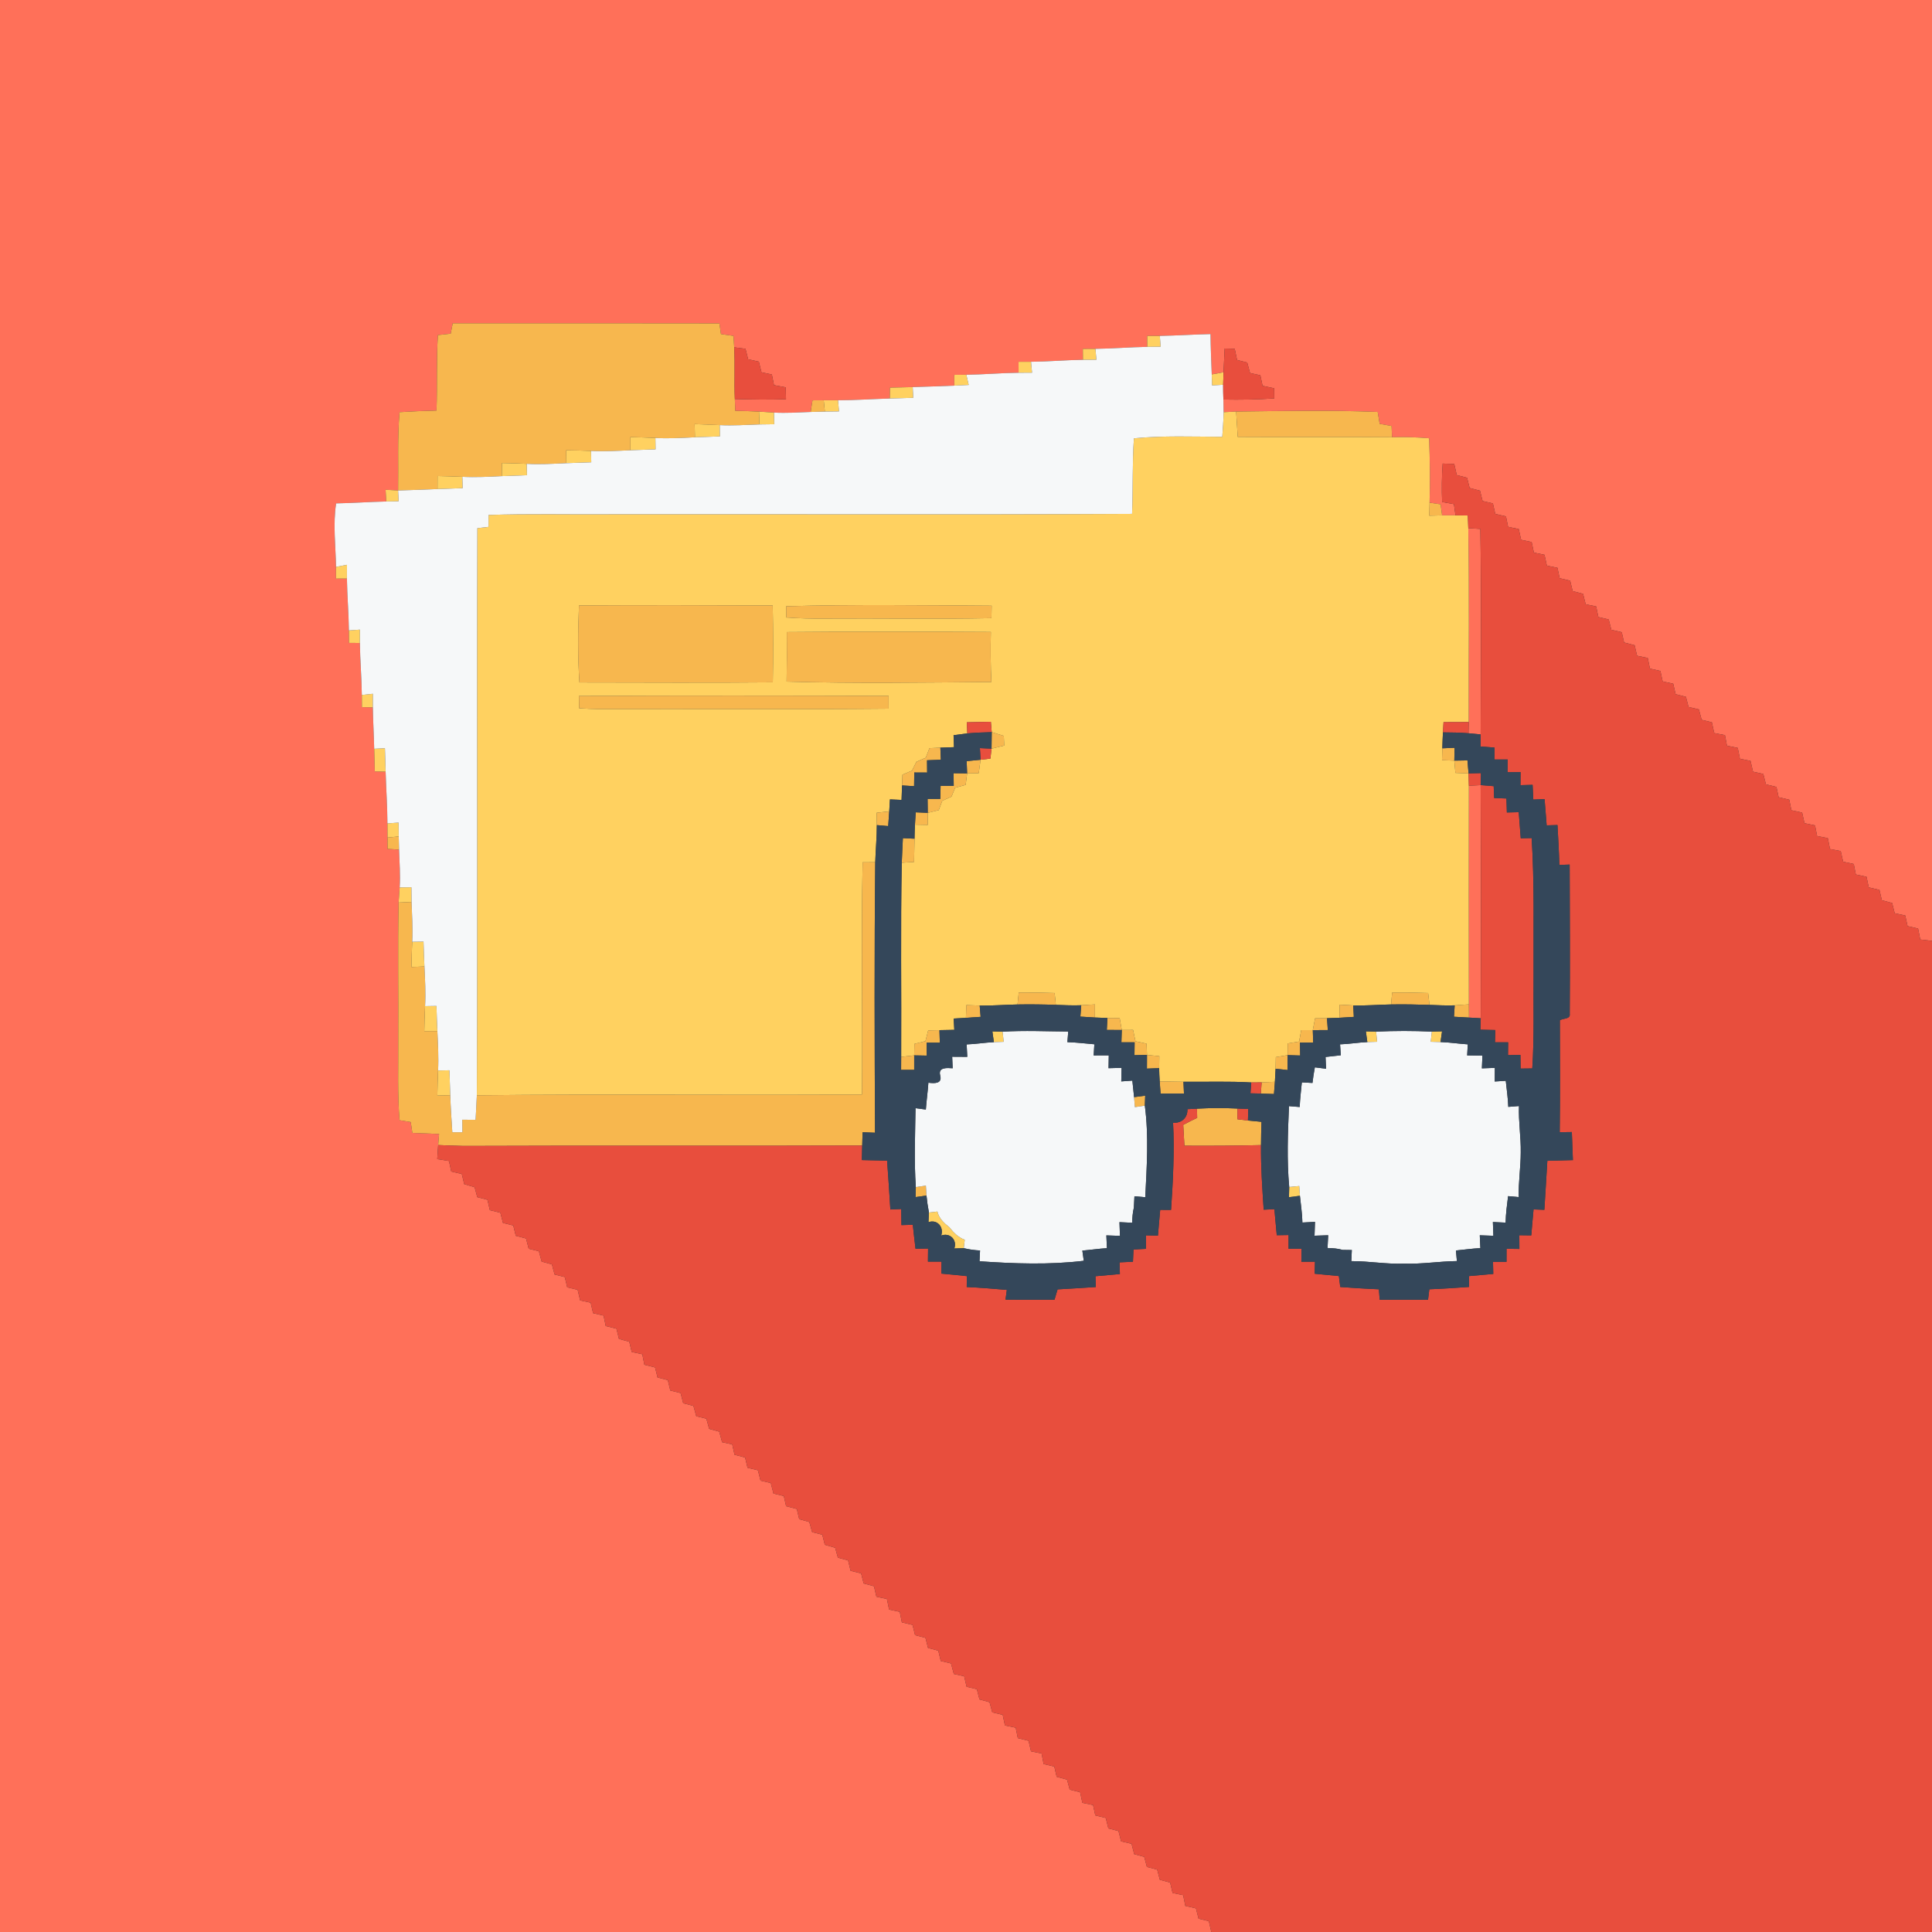 <?xml version="1.0" encoding="UTF-8" ?>
<!DOCTYPE svg PUBLIC "-//W3C//DTD SVG 1.1//EN" "http://www.w3.org/Graphics/SVG/1.1/DTD/svg11.dtd">
<svg width="600pt" height="600pt" viewBox="0 0 600 600" version="1.1" xmlns="http://www.w3.org/2000/svg">
<rect x="0" y="0" width="600" height="600" fill="#333333" stroke="none"/>
<g id="#ff7059ff">
<path fill="#ff7059" opacity="1.00" d=" M 0.00 0.00 L 600.00 0.00 L 600.00 292.20 C 598.78 292.05 597.56 291.91 596.35 291.77 C 596.12 290.63 595.89 289.50 595.68 288.37 C 594.58 288.11 593.49 287.86 592.41 287.61 C 592.17 286.50 591.93 285.40 591.69 284.31 C 590.60 284.07 589.51 283.84 588.42 283.62 C 588.15 282.55 587.88 281.49 587.62 280.44 C 586.55 280.15 585.48 279.86 584.43 279.58 C 584.17 278.51 583.92 277.44 583.68 276.37 C 582.56 276.10 581.45 275.84 580.35 275.58 C 580.12 274.48 579.89 273.39 579.67 272.29 C 578.55 272.05 577.44 271.81 576.34 271.58 C 576.12 270.49 575.90 269.40 575.70 268.32 C 574.59 268.08 573.49 267.84 572.40 267.61 C 572.15 266.50 571.89 265.40 571.65 264.30 C 570.53 264.09 569.43 263.88 568.32 263.67 C 568.09 262.54 567.86 261.41 567.64 260.28 C 566.52 260.07 565.41 259.85 564.31 259.64 C 564.09 258.53 563.88 257.43 563.67 256.33 C 562.57 256.10 561.48 255.88 560.39 255.65 C 560.14 254.55 559.90 253.46 559.67 252.36 C 558.55 252.12 557.44 251.87 556.33 251.64 C 556.10 250.54 555.87 249.44 555.66 248.35 C 554.55 248.09 553.46 247.84 552.37 247.59 C 552.14 246.52 551.91 245.45 551.69 244.39 C 550.59 244.11 549.50 243.84 548.42 243.57 C 548.15 242.50 547.88 241.42 547.61 240.36 C 546.54 240.12 545.47 239.88 544.41 239.65 C 544.14 238.53 543.89 237.42 543.64 236.30 C 542.53 236.08 541.44 235.86 540.35 235.64 C 540.11 234.51 539.89 233.38 539.67 232.26 C 538.54 232.03 537.43 231.81 536.32 231.59 C 536.10 230.49 535.90 229.39 535.70 228.30 C 534.58 228.08 533.47 227.87 532.37 227.66 C 532.11 226.54 531.87 225.42 531.63 224.31 C 530.57 224.05 529.51 223.80 528.46 223.55 C 528.16 222.47 527.88 221.39 527.61 220.32 C 526.53 220.06 525.45 219.80 524.39 219.55 C 524.11 218.50 523.84 217.45 523.58 216.40 C 522.50 216.13 521.44 215.85 520.37 215.58 C 520.12 214.49 519.87 213.41 519.63 212.33 C 518.53 212.10 517.44 211.86 516.35 211.62 C 516.11 210.54 515.88 209.45 515.65 208.37 C 514.56 208.12 513.48 207.87 512.40 207.63 C 512.17 206.53 511.94 205.44 511.72 204.34 C 510.60 204.11 509.50 203.88 508.40 203.65 C 508.14 202.55 507.89 201.47 507.65 200.38 C 506.55 200.09 505.46 199.81 504.37 199.53 C 504.13 198.46 503.88 197.40 503.65 196.34 C 502.56 196.09 501.49 195.83 500.41 195.58 C 500.13 194.51 499.86 193.44 499.59 192.38 C 498.51 192.12 497.45 191.87 496.38 191.62 C 496.15 190.52 495.92 189.42 495.70 188.33 C 494.60 188.10 493.52 187.87 492.44 187.65 C 492.17 186.57 491.90 185.50 491.64 184.42 C 490.55 184.13 489.47 183.85 488.40 183.56 C 488.13 182.48 487.88 181.41 487.63 180.34 C 486.53 180.08 485.44 179.82 484.36 179.56 C 484.12 178.48 483.90 177.41 483.68 176.33 C 482.58 176.11 481.48 175.88 480.39 175.66 C 480.14 174.53 479.90 173.41 479.66 172.29 C 478.55 172.06 477.45 171.83 476.36 171.61 C 476.12 170.52 475.89 169.42 475.67 168.33 C 474.57 168.10 473.48 167.87 472.39 167.64 C 472.15 166.53 471.90 165.42 471.67 164.31 C 470.55 164.07 469.45 163.84 468.35 163.61 C 468.12 162.52 467.91 161.44 467.69 160.36 C 466.58 160.10 465.47 159.85 464.37 159.60 C 464.12 158.51 463.87 157.42 463.63 156.33 C 462.56 156.09 461.49 155.84 460.43 155.60 C 460.16 154.53 459.89 153.45 459.63 152.38 C 458.55 152.10 457.48 151.82 456.41 151.55 C 456.14 150.49 455.87 149.42 455.61 148.37 C 454.54 148.08 453.47 147.80 452.41 147.53 C 452.15 146.38 451.89 145.24 451.63 144.09 C 450.43 144.05 449.24 144.01 448.04 143.97 C 447.76 147.94 447.70 151.92 447.87 155.90 C 449.08 156.12 450.30 156.34 451.53 156.56 C 451.69 157.72 451.85 158.88 452.02 160.04 C 450.63 160.03 449.24 160.03 447.87 160.05 C 447.70 158.90 447.54 157.76 447.39 156.61 C 446.24 156.44 445.11 156.28 443.97 156.11 C 444.15 149.44 444.08 142.77 443.83 136.11 C 440.00 135.79 436.15 135.66 432.31 135.79 C 432.26 134.62 432.21 133.45 432.17 132.28 C 430.93 132.06 429.70 131.84 428.47 131.63 C 428.26 130.39 428.06 129.16 427.86 127.93 C 413.22 127.33 398.54 127.64 383.89 127.81 C 382.59 127.87 381.30 127.94 380.01 128.01 C 380.00 126.69 379.97 125.38 379.93 124.07 C 385.20 124.18 390.48 124.08 395.74 123.73 C 395.72 122.68 395.71 121.63 395.70 120.58 C 394.49 120.32 393.30 120.07 392.10 119.82 C 391.87 118.73 391.64 117.64 391.42 116.55 C 390.34 116.31 389.27 116.08 388.20 115.84 C 387.91 114.76 387.62 113.68 387.34 112.59 C 386.28 112.32 385.23 112.06 384.18 111.79 C 383.93 110.63 383.69 109.47 383.45 108.31 C 382.40 108.28 381.36 108.25 380.33 108.23 C 380.21 110.69 380.09 113.15 379.98 115.61 C 378.76 115.83 377.54 116.06 376.32 116.28 C 376.16 112.10 375.98 107.93 375.94 103.75 C 370.69 103.86 365.44 104.23 360.19 104.31 C 358.88 104.32 357.58 104.32 356.28 104.33 C 356.28 105.46 356.28 106.59 356.29 107.72 C 350.92 107.81 345.56 108.27 340.19 108.33 C 338.88 108.34 337.58 108.35 336.29 108.35 C 336.29 109.48 336.31 110.61 336.32 111.74 C 330.94 111.81 325.57 112.30 320.19 112.35 C 318.89 112.36 317.60 112.36 316.32 112.36 C 316.32 113.49 316.32 114.63 316.33 115.76 C 310.92 115.82 305.52 116.31 300.10 116.38 C 298.85 116.39 297.59 116.41 296.35 116.41 C 296.35 117.53 296.36 118.64 296.37 119.76 C 292.06 119.93 287.75 120.09 283.45 120.21 C 281.10 120.27 278.75 120.33 276.40 120.39 C 276.37 121.51 276.35 122.64 276.34 123.76 C 270.98 123.91 265.62 124.30 260.26 124.30 C 258.77 124.31 257.29 124.31 255.81 124.31 C 254.64 124.32 253.48 124.33 252.32 124.33 C 252.13 125.54 251.94 126.74 251.76 127.94 C 247.96 128.08 244.17 128.34 240.37 128.13 C 238.82 128.03 237.27 127.93 235.72 127.83 C 233.27 127.69 230.81 127.63 228.35 127.59 C 228.30 126.36 228.25 125.13 228.21 123.91 C 233.51 124.09 238.81 124.16 244.10 123.97 C 244.07 122.74 244.03 121.50 244.00 120.28 C 242.79 120.05 241.58 119.83 240.37 119.61 C 240.15 118.50 239.93 117.40 239.71 116.29 C 238.63 116.07 237.55 115.84 236.48 115.62 C 236.21 114.52 235.94 113.41 235.67 112.31 C 234.56 112.06 233.45 111.81 232.34 111.57 C 232.06 110.49 231.79 109.40 231.52 108.32 C 230.35 108.17 229.18 108.02 228.02 107.87 C 227.95 106.69 227.87 105.50 227.79 104.31 C 226.49 104.13 225.20 103.94 223.90 103.75 C 223.74 102.64 223.58 101.54 223.42 100.43 C 195.81 100.37 168.20 100.40 140.59 100.40 C 140.38 101.48 140.17 102.55 139.97 103.62 C 138.64 103.77 137.32 103.92 136.00 104.07 C 135.48 111.87 135.86 119.69 135.56 127.50 C 131.73 127.59 127.90 127.76 124.08 128.00 C 123.39 136.09 123.76 144.21 123.63 152.32 C 122.33 152.24 121.04 152.16 119.75 152.09 C 119.82 153.30 119.89 154.52 119.96 155.74 C 114.77 155.86 109.58 156.23 104.39 156.33 C 103.37 162.88 104.26 169.48 104.35 176.05 C 104.35 177.26 104.35 178.48 104.35 179.69 C 105.48 179.68 106.61 179.68 107.74 179.68 C 107.81 185.05 108.30 190.41 108.35 195.79 C 108.36 197.08 108.37 198.37 108.38 199.66 C 109.51 199.67 110.64 199.67 111.77 199.68 C 111.82 205.07 112.31 210.44 112.37 215.83 C 112.39 217.08 112.40 218.34 112.40 219.60 C 113.53 219.63 114.66 219.66 115.79 219.69 C 115.85 223.98 116.12 228.26 116.21 232.54 C 116.27 234.89 116.33 237.23 116.39 239.58 C 117.51 239.60 118.64 239.62 119.76 239.65 C 119.91 245.00 120.30 250.36 120.32 255.72 C 120.33 257.18 120.33 258.64 120.34 260.11 C 120.35 261.28 120.35 262.45 120.36 263.63 C 121.55 263.70 122.74 263.77 123.93 263.85 C 124.06 267.76 124.36 271.69 124.12 275.60 C 124.01 277.16 123.90 278.72 123.79 280.29 C 123.48 294.51 123.77 308.75 123.67 322.99 C 123.73 331.29 123.40 339.61 124.08 347.90 C 125.24 348.08 126.40 348.27 127.56 348.46 C 127.73 349.58 127.89 350.71 128.06 351.84 C 130.83 351.95 133.59 352.06 136.36 352.17 C 136.26 353.31 136.17 354.45 136.08 355.60 C 135.98 357.05 135.88 358.51 135.79 359.97 C 137.00 360.16 138.22 360.35 139.43 360.55 C 139.66 361.64 139.90 362.73 140.14 363.83 C 141.23 364.08 142.32 364.33 143.41 364.59 C 143.67 365.64 143.92 366.69 144.17 367.75 C 145.24 368.07 146.32 368.38 147.39 368.70 C 147.66 369.72 147.94 370.75 148.22 371.78 C 149.27 372.05 150.32 372.32 151.38 372.60 C 151.63 373.67 151.88 374.75 152.13 375.83 C 153.22 376.09 154.30 376.35 155.39 376.62 C 155.66 377.67 155.93 378.73 156.20 379.79 C 157.27 380.05 158.33 380.31 159.40 380.58 C 159.66 381.64 159.92 382.72 160.18 383.79 C 161.24 384.06 162.30 384.34 163.37 384.62 C 163.64 385.68 163.92 386.74 164.19 387.81 C 165.24 388.07 166.30 388.33 167.35 388.59 C 167.64 389.66 167.92 390.73 168.22 391.80 C 169.27 392.08 170.33 392.37 171.39 392.66 C 171.67 393.70 171.95 394.75 172.24 395.81 C 173.29 396.07 174.34 396.33 175.40 396.60 C 175.65 397.66 175.90 398.72 176.15 399.79 C 177.23 400.04 178.31 400.29 179.39 400.56 C 179.65 401.65 179.90 402.75 180.17 403.86 C 181.26 404.09 182.35 404.32 183.44 404.56 C 183.69 405.64 183.93 406.72 184.18 407.81 C 185.27 408.06 186.35 408.31 187.44 408.57 C 187.67 409.64 187.89 410.72 188.12 411.81 C 189.22 412.08 190.33 412.35 191.44 412.63 C 191.70 413.69 191.97 414.75 192.23 415.82 C 193.30 416.10 194.36 416.38 195.43 416.68 C 195.67 417.73 195.92 418.80 196.18 419.87 C 197.27 420.10 198.37 420.33 199.48 420.57 C 199.69 421.65 199.90 422.74 200.11 423.84 C 201.22 424.11 202.32 424.38 203.43 424.66 C 203.69 425.70 203.95 426.74 204.21 427.79 C 205.27 428.05 206.33 428.32 207.39 428.60 C 207.64 429.67 207.91 430.76 208.17 431.84 C 209.23 432.10 210.29 432.36 211.36 432.62 C 211.63 433.67 211.90 434.72 212.17 435.78 C 213.23 436.05 214.29 436.33 215.35 436.62 C 215.64 437.68 215.93 438.75 216.23 439.82 C 217.27 440.07 218.32 440.32 219.37 440.58 C 219.65 441.63 219.94 442.69 220.23 443.75 C 221.27 444.03 222.32 444.32 223.37 444.61 C 223.66 445.70 223.95 446.79 224.25 447.88 C 225.30 448.10 226.35 448.33 227.40 448.57 C 227.64 449.63 227.88 450.71 228.12 451.79 C 229.21 452.06 230.30 452.34 231.39 452.63 C 231.64 453.69 231.89 454.76 232.15 455.83 C 233.22 456.08 234.29 456.33 235.37 456.59 C 235.64 457.67 235.91 458.75 236.19 459.83 C 237.25 460.07 238.31 460.32 239.37 460.57 C 239.65 461.65 239.93 462.74 240.21 463.83 C 241.27 464.08 242.34 464.34 243.41 464.60 C 243.65 465.65 243.89 466.70 244.13 467.76 C 245.23 468.04 246.33 468.32 247.44 468.61 C 247.69 469.66 247.94 470.71 248.20 471.78 C 249.24 472.07 250.29 472.36 251.34 472.67 C 251.63 473.71 251.92 474.76 252.22 475.82 C 253.27 476.08 254.32 476.34 255.37 476.61 C 255.62 477.65 255.88 478.70 256.15 479.75 C 257.22 480.05 258.29 480.36 259.37 480.67 C 259.65 481.68 259.93 482.71 260.21 483.74 C 261.26 484.02 262.32 484.31 263.38 484.60 C 263.63 485.67 263.89 486.74 264.16 487.82 C 265.24 488.09 266.33 488.36 267.42 488.63 C 267.68 489.67 267.95 490.71 268.22 491.76 C 269.28 492.04 270.35 492.33 271.42 492.62 C 271.66 493.70 271.92 494.78 272.17 495.87 C 273.26 496.10 274.35 496.34 275.44 496.58 C 275.66 497.67 275.88 498.77 276.11 499.87 C 277.21 500.10 278.32 500.33 279.43 500.56 C 279.65 501.65 279.86 502.74 280.08 503.84 C 281.18 504.09 282.29 504.36 283.40 504.63 C 283.66 505.68 283.92 506.74 284.18 507.81 C 285.25 508.08 286.33 508.36 287.41 508.64 C 287.67 509.68 287.93 510.73 288.20 511.78 C 289.26 512.05 290.32 512.34 291.39 512.62 C 291.64 513.69 291.90 514.76 292.16 515.84 C 293.22 516.08 294.28 516.34 295.34 516.59 C 295.63 517.68 295.92 518.77 296.22 519.87 C 297.28 520.10 298.35 520.34 299.43 520.58 C 299.67 521.66 299.93 522.74 300.18 523.83 C 301.24 524.08 302.30 524.33 303.36 524.59 C 303.63 525.64 303.91 526.71 304.19 527.77 C 305.22 528.05 306.27 528.34 307.31 528.63 C 307.59 529.68 307.87 530.74 308.16 531.80 C 309.24 532.04 310.31 532.29 311.40 532.55 C 311.62 533.65 311.86 534.76 312.09 535.87 C 313.20 536.09 314.31 536.31 315.43 536.54 C 315.65 537.61 315.87 538.69 316.09 539.78 C 317.20 540.05 318.30 540.33 319.42 540.61 C 319.67 541.70 319.93 542.79 320.19 543.89 C 321.28 544.11 322.37 544.33 323.47 544.56 C 323.68 545.65 323.89 546.74 324.11 547.84 C 325.21 548.09 326.31 548.34 327.42 548.61 C 327.66 549.66 327.90 550.73 328.15 551.80 C 329.22 552.08 330.30 552.37 331.38 552.67 C 331.65 553.70 331.93 554.74 332.21 555.79 C 333.28 556.05 334.36 556.32 335.44 556.59 C 335.67 557.68 335.90 558.78 336.14 559.89 C 337.24 560.11 338.35 560.33 339.46 560.57 C 339.69 561.64 339.92 562.71 340.15 563.79 C 341.23 564.05 342.31 564.31 343.40 564.58 C 343.66 565.65 343.93 566.74 344.21 567.83 C 345.26 568.09 346.31 568.36 347.36 568.64 C 347.62 569.70 347.89 570.77 348.16 571.85 C 349.24 572.09 350.32 572.34 351.41 572.60 C 351.68 573.66 351.95 574.74 352.23 575.82 C 353.27 576.09 354.31 576.37 355.35 576.66 C 355.62 577.69 355.90 578.74 356.18 579.79 C 357.23 580.06 358.30 580.34 359.37 580.62 C 359.64 581.67 359.92 582.73 360.21 583.79 C 361.26 584.07 362.32 584.35 363.39 584.64 C 363.64 585.71 363.89 586.79 364.15 587.88 C 365.24 588.09 366.34 588.32 367.44 588.55 C 367.66 589.66 367.88 590.77 368.11 591.90 C 369.21 592.14 370.30 592.40 371.41 592.65 C 371.67 593.71 371.95 594.77 372.22 595.85 C 373.28 596.10 374.34 596.36 375.41 596.64 C 375.65 597.75 375.91 598.87 376.18 600.00 L 0.00 600.00 L 0.00 0.00 Z" />
<path fill="#ff7059" opacity="1.00" d=" M 455.99 164.02 C 457.23 164.10 458.48 164.18 459.74 164.26 C 460.09 185.53 459.90 206.81 459.83 228.08 C 458.57 227.95 457.30 227.83 456.05 227.72 C 456.07 226.55 456.10 225.40 456.12 224.24 C 456.08 204.17 456.33 184.09 455.99 164.02 Z" />
<path fill="#ff7059" opacity="1.00" d=" M 456.17 244.02 C 457.39 243.95 458.60 243.88 459.83 243.82 C 459.96 267.95 459.97 292.09 459.86 316.23 C 458.63 316.16 457.41 316.09 456.20 316.02 C 456.18 314.64 456.17 313.27 456.17 311.91 C 456.12 289.28 456.14 266.65 456.17 244.02 Z" />
</g>
<g id="#f7b74eff">
<path fill="#f7b74e" opacity="1.00" d=" M 140.59 100.40 C 168.20 100.40 195.81 100.37 223.42 100.43 C 223.58 101.54 223.74 102.64 223.90 103.75 C 225.20 103.94 226.49 104.13 227.79 104.31 C 227.87 105.50 227.95 106.69 228.02 107.87 C 228.30 113.21 227.99 118.56 228.21 123.91 C 228.25 125.13 228.30 126.36 228.35 127.59 C 230.81 127.63 233.27 127.69 235.72 127.83 C 235.76 129.15 235.81 130.48 235.86 131.81 C 231.75 131.94 227.64 132.23 223.52 132.02 C 220.93 131.90 218.33 131.79 215.73 131.71 C 215.76 133.07 215.79 134.44 215.82 135.80 C 211.73 136.00 207.63 136.24 203.54 136.01 C 200.95 135.89 198.37 135.80 195.78 135.75 C 195.78 137.11 195.78 138.47 195.78 139.83 C 191.71 140.02 187.63 140.24 183.55 140.03 C 180.98 139.92 178.41 139.87 175.84 139.84 C 175.85 141.17 175.86 142.51 175.87 143.84 C 171.77 144.03 167.67 144.28 163.57 144.04 C 161.00 143.92 158.44 143.84 155.88 143.80 C 155.87 145.15 155.85 146.51 155.84 147.86 C 151.76 148.06 147.67 148.28 143.58 148.07 C 141.01 147.96 138.45 147.88 135.89 147.83 C 135.88 149.18 135.87 150.53 135.87 151.88 C 131.79 152.04 127.71 152.21 123.63 152.32 C 123.76 144.21 123.39 136.09 124.08 128.00 C 127.90 127.76 131.73 127.59 135.56 127.50 C 135.86 119.69 135.48 111.87 136.00 104.07 C 137.32 103.92 138.64 103.77 139.97 103.62 C 140.17 102.55 140.38 101.48 140.59 100.40 Z" />
<path fill="#f7b74e" opacity="1.00" d=" M 252.32 124.33 C 253.48 124.33 254.64 124.32 255.81 124.31 C 255.92 125.48 256.04 126.65 256.17 127.82 C 254.69 127.85 253.22 127.89 251.76 127.94 C 251.94 126.74 252.13 125.54 252.32 124.33 Z" />
<path fill="#f7b74e" opacity="1.00" d=" M 383.89 127.81 C 398.54 127.64 413.22 127.33 427.86 127.93 C 428.06 129.16 428.26 130.39 428.47 131.63 C 429.70 131.84 430.93 132.06 432.17 132.28 C 432.21 133.45 432.26 134.62 432.31 135.79 C 416.34 135.63 400.36 135.79 384.39 135.68 C 384.23 133.06 384.06 130.43 383.89 127.81 Z" />
<path fill="#f7b74e" opacity="1.00" d=" M 443.97 156.11 C 445.11 156.28 446.24 156.44 447.39 156.61 C 447.54 157.76 447.70 158.90 447.87 160.05 C 446.54 160.08 445.21 160.11 443.89 160.15 C 443.91 158.80 443.94 157.45 443.97 156.11 Z" />
<path fill="#f7b74e" opacity="1.00" d=" M 179.81 188.03 C 199.86 187.91 219.91 187.95 239.97 188.04 C 240.13 195.99 240.15 203.94 240.00 211.90 C 219.98 212.09 199.96 211.95 179.95 211.94 C 179.41 203.99 179.50 195.99 179.81 188.03 Z" />
<path fill="#f7b74e" opacity="1.00" d=" M 244.16 188.27 C 265.42 187.69 286.70 187.97 307.97 188.11 C 307.94 189.39 307.92 190.68 307.90 191.97 C 290.60 192.32 273.28 191.98 255.97 192.11 C 252.04 192.16 248.10 192.03 244.17 191.77 C 244.17 190.60 244.16 189.44 244.16 188.27 Z" />
<path fill="#f7b74e" opacity="1.00" d=" M 244.35 196.30 C 265.47 196.11 286.59 196.15 307.72 196.27 C 307.59 201.44 307.63 206.62 307.88 211.79 C 286.69 211.97 265.48 212.29 244.29 211.68 C 244.37 206.55 244.41 201.43 244.35 196.30 Z" />
<path fill="#f7b74e" opacity="1.00" d=" M 179.80 216.15 C 211.86 215.98 243.92 216.03 275.97 216.12 C 275.97 217.44 275.98 218.75 275.98 220.08 C 246.00 220.37 216.02 220.09 186.04 220.21 C 183.97 220.18 181.92 220.08 179.86 219.97 C 179.84 218.70 179.82 217.42 179.80 216.15 Z" />
<path fill="#f7b74e" opacity="1.00" d=" M 307.99 227.38 C 309.23 227.76 310.48 228.14 311.74 228.53 C 311.77 229.53 311.81 230.53 311.86 231.54 C 310.54 231.85 309.23 232.17 307.93 232.50 C 307.96 230.79 307.98 229.08 307.99 227.38 Z" />
<path fill="#f7b74e" opacity="1.00" d=" M 288.66 232.35 C 289.79 232.29 290.91 232.24 292.04 232.20 C 292.09 233.45 292.14 234.70 292.19 235.95 C 290.76 236.01 289.33 236.06 287.90 236.11 C 287.90 237.38 287.91 238.65 287.93 239.93 C 286.59 239.92 285.27 239.91 283.94 239.91 C 283.92 241.32 283.90 242.73 283.88 244.15 C 282.63 244.08 281.38 244.00 280.14 243.93 C 280.18 242.81 280.22 241.70 280.26 240.59 C 281.24 240.16 282.24 239.74 283.23 239.32 C 283.68 238.41 284.13 237.50 284.59 236.60 C 285.56 236.17 286.52 235.74 287.50 235.32 C 287.88 234.33 288.27 233.33 288.66 232.35 Z" />
<path fill="#f7b74e" opacity="1.00" d=" M 447.93 232.39 C 449.19 232.34 450.45 232.28 451.73 232.23 C 451.69 233.56 451.67 234.88 451.65 236.22 C 450.37 236.17 449.10 236.12 447.83 236.08 C 447.86 234.85 447.89 233.62 447.93 232.39 Z" />
<path fill="#f7b74e" opacity="1.00" d=" M 300.20 236.38 C 301.64 236.24 303.08 236.10 304.52 235.95 C 304.33 237.33 304.14 238.71 303.96 240.10 C 302.75 240.12 301.55 240.15 300.35 240.18 C 300.30 238.91 300.25 237.64 300.20 236.38 Z" />
<path fill="#f7b74e" opacity="1.00" d=" M 451.65 236.22 C 453.00 236.19 454.36 236.17 455.73 236.15 C 455.83 237.50 455.94 238.84 456.07 240.19 C 454.70 240.13 453.35 240.08 451.99 240.03 C 451.87 238.75 451.76 237.48 451.65 236.22 Z" />
<path fill="#f7b74e" opacity="1.00" d=" M 296.14 240.13 C 297.54 240.14 298.94 240.16 300.35 240.18 C 300.19 241.37 300.04 242.56 299.89 243.75 C 298.80 244.04 297.71 244.33 296.63 244.63 C 296.25 245.55 295.87 246.47 295.49 247.40 C 294.54 247.82 293.58 248.25 292.63 248.69 C 292.26 249.66 291.90 250.63 291.54 251.60 C 290.39 251.88 289.25 252.15 288.12 252.43 C 288.10 250.98 288.08 249.54 288.07 248.10 C 289.38 248.10 290.70 248.11 292.02 248.12 C 292.05 246.76 292.08 245.41 292.11 244.06 C 293.47 244.07 294.83 244.07 296.19 244.08 C 296.17 242.76 296.15 241.44 296.14 240.13 Z" />
<path fill="#f7b74e" opacity="1.00" d=" M 272.25 252.41 C 273.55 252.26 274.85 252.12 276.16 251.98 C 276.05 253.50 275.94 255.03 275.84 256.55 C 274.66 256.45 273.49 256.35 272.31 256.24 C 272.30 254.96 272.28 253.68 272.25 252.41 Z" />
<path fill="#f7b74e" opacity="1.00" d=" M 284.38 252.27 C 285.62 252.32 286.87 252.38 288.12 252.43 C 288.12 253.68 288.12 254.93 288.13 256.18 C 286.80 256.15 285.48 256.12 284.15 256.10 C 284.22 254.82 284.30 253.54 284.38 252.27 Z" />
<path fill="#f7b74e" opacity="1.00" d=" M 120.34 260.11 C 121.50 259.99 122.66 259.88 123.83 259.77 C 123.85 261.13 123.89 262.49 123.93 263.85 C 122.74 263.77 121.55 263.70 120.36 263.63 C 120.35 262.45 120.35 261.28 120.34 260.11 Z" />
<path fill="#f7b74e" opacity="1.00" d=" M 280.40 260.29 C 281.60 260.34 282.80 260.40 284.01 260.46 C 283.96 262.87 283.92 265.27 283.87 267.68 C 282.59 267.76 281.32 267.85 280.05 267.93 C 280.14 265.38 280.29 262.83 280.40 260.29 Z" />
<path fill="#f7b74e" opacity="1.00" d=" M 267.90 267.80 C 269.20 267.79 270.51 267.78 271.82 267.77 C 271.51 295.77 271.62 323.78 271.74 351.78 C 270.45 351.72 269.17 351.67 267.88 351.63 C 267.84 353.00 267.80 354.37 267.77 355.75 C 226.51 355.92 185.25 355.70 144.00 355.88 C 141.35 355.84 138.72 355.72 136.08 355.60 C 136.17 354.45 136.26 353.31 136.36 352.17 C 133.59 352.06 130.83 351.95 128.06 351.84 C 127.89 350.71 127.73 349.58 127.56 348.46 C 126.40 348.27 125.24 348.08 124.08 347.90 C 123.40 339.61 123.73 331.29 123.67 322.99 C 123.77 308.75 123.48 294.51 123.79 280.29 C 125.13 280.23 126.47 280.17 127.81 280.11 C 127.94 284.23 128.23 288.35 128.01 292.48 C 127.90 295.08 127.82 297.69 127.77 300.31 C 129.11 300.25 130.46 300.20 131.81 300.15 C 132.01 304.25 132.24 308.36 132.01 312.47 C 131.89 315.05 131.81 317.63 131.77 320.22 C 133.12 320.21 134.47 320.21 135.83 320.21 C 136.02 324.29 136.25 328.37 136.05 332.45 C 135.94 335.04 135.87 337.64 135.82 340.24 C 137.15 340.20 138.49 340.16 139.83 340.13 C 139.96 343.97 140.22 347.80 140.47 351.64 C 141.52 351.63 142.56 351.63 143.61 351.63 C 143.59 350.33 143.57 349.03 143.56 347.74 C 144.94 347.74 146.32 347.75 147.70 347.77 C 147.83 345.23 147.99 342.69 148.09 340.16 C 187.96 339.71 227.83 340.20 267.70 339.91 C 267.91 315.87 267.41 291.83 267.90 267.80 Z" />
<path fill="#f7b74e" opacity="1.00" d=" M 316.38 308.24 C 320.09 308.21 323.80 308.26 327.52 308.39 C 327.64 309.61 327.77 310.84 327.91 312.07 C 323.94 311.93 319.96 311.88 316.00 311.95 C 316.12 310.71 316.25 309.47 316.38 308.24 Z" />
<path fill="#f7b74e" opacity="1.00" d=" M 432.35 308.23 C 436.07 308.20 439.80 308.26 443.52 308.39 C 443.66 309.62 443.80 310.85 443.95 312.08 C 439.97 311.94 436.00 311.88 432.02 311.94 C 432.13 310.70 432.24 309.46 432.35 308.23 Z" />
<path fill="#f7b74e" opacity="1.00" d=" M 300.13 312.14 C 301.50 312.19 302.87 312.24 304.25 312.29 C 304.34 313.45 304.44 314.62 304.54 315.79 C 303.02 315.89 301.49 315.99 299.97 316.10 C 300.02 314.78 300.07 313.45 300.13 312.14 Z" />
<path fill="#f7b74e" opacity="1.00" d=" M 335.79 312.19 C 337.21 312.11 338.62 312.03 340.04 311.93 C 340.03 313.28 340.03 314.64 340.03 316.00 C 338.52 315.91 337.02 315.81 335.52 315.72 C 335.61 314.54 335.70 313.36 335.79 312.19 Z" />
<path fill="#f7b74e" opacity="1.00" d=" M 416.05 312.02 C 417.45 312.10 418.85 312.17 420.26 312.24 C 420.32 313.43 420.38 314.61 420.44 315.80 C 418.95 315.90 417.46 315.99 415.98 316.08 C 416.00 314.72 416.02 313.37 416.05 312.02 Z" />
<path fill="#f7b74e" opacity="1.00" d=" M 451.77 312.22 C 453.23 312.12 454.70 312.02 456.17 311.91 C 456.17 313.27 456.18 314.64 456.20 316.02 C 454.64 315.92 453.09 315.83 451.54 315.76 C 451.61 314.57 451.69 313.39 451.77 312.22 Z" />
<path fill="#f7b74e" opacity="1.00" d=" M 343.92 316.15 C 345.19 316.16 346.46 316.17 347.73 316.18 C 347.94 317.41 348.16 318.64 348.38 319.88 C 346.83 319.86 345.28 319.85 343.73 319.85 C 343.79 318.61 343.85 317.38 343.92 316.15 Z" />
<path fill="#f7b74e" opacity="1.00" d=" M 408.41 316.25 C 409.64 316.24 410.87 316.23 412.11 316.21 C 412.19 317.44 412.27 318.67 412.36 319.90 C 410.80 319.90 409.25 319.91 407.70 319.92 C 407.94 318.69 408.17 317.47 408.41 316.25 Z" />
<path fill="#f7b74e" opacity="1.00" d=" M 288.26 320.00 C 289.42 319.97 290.58 319.94 291.75 319.92 C 291.78 321.22 291.82 322.52 291.87 323.82 C 290.49 323.81 289.13 323.80 287.76 323.80 C 287.78 325.14 287.80 326.49 287.82 327.83 C 286.51 327.80 285.21 327.78 283.91 327.76 C 283.93 326.57 283.95 325.37 283.98 324.18 C 285.12 323.90 286.26 323.62 287.40 323.34 C 287.68 322.22 287.97 321.11 288.26 320.00 Z" />
<path fill="#f7b74e" opacity="1.00" d=" M 348.38 319.88 C 349.55 319.87 350.72 319.87 351.89 319.86 C 352.13 321.03 352.38 322.20 352.63 323.38 C 353.77 323.62 354.92 323.87 356.07 324.12 C 356.11 325.28 356.16 326.44 356.21 327.61 C 354.91 327.63 353.61 327.67 352.32 327.70 C 352.33 326.37 352.35 325.03 352.37 323.70 C 351.00 323.69 349.63 323.69 348.26 323.70 C 348.30 322.42 348.34 321.15 348.38 319.88 Z" />
<path fill="#f7b74e" opacity="1.00" d=" M 404.10 319.92 C 405.29 319.92 406.50 319.92 407.70 319.92 C 407.74 321.21 407.78 322.49 407.82 323.79 C 406.45 323.77 405.08 323.76 403.72 323.76 C 403.73 325.10 403.75 326.45 403.78 327.80 C 402.48 327.76 401.18 327.71 399.89 327.68 C 399.90 326.46 399.90 325.25 399.92 324.04 C 401.09 323.84 402.27 323.65 403.45 323.46 C 403.66 322.28 403.87 321.10 404.10 319.92 Z" />
<path fill="#f7b74e" opacity="1.00" d=" M 279.87 328.22 C 281.21 328.07 282.56 327.91 283.91 327.76 C 283.91 329.26 283.91 330.76 283.91 332.26 C 282.55 332.25 281.20 332.25 279.85 332.25 C 279.85 330.91 279.86 329.56 279.87 328.22 Z" />
<path fill="#f7b74e" opacity="1.00" d=" M 356.21 327.61 C 357.48 327.74 358.76 327.87 360.04 328.01 C 360.00 329.24 359.98 330.48 359.98 331.72 C 358.71 331.77 357.45 331.81 356.19 331.87 C 356.19 330.44 356.20 329.02 356.21 327.61 Z" />
<path fill="#f7b74e" opacity="1.00" d=" M 396.22 328.30 C 397.44 328.09 398.66 327.88 399.89 327.68 C 399.87 329.22 399.85 330.76 399.84 332.31 C 398.61 332.17 397.38 332.04 396.15 331.91 C 396.18 330.70 396.20 329.50 396.22 328.30 Z" />
<path fill="#f7b74e" opacity="1.00" d=" M 360.15 335.84 C 362.61 335.86 365.06 335.90 367.53 335.96 C 367.57 337.17 367.63 338.39 367.69 339.61 C 365.27 339.59 362.85 339.60 360.43 339.63 C 360.33 338.36 360.24 337.10 360.15 335.84 Z" />
<path fill="#f7b74e" opacity="1.00" d=" M 391.81 336.14 C 393.18 336.08 394.55 336.02 395.93 335.96 C 395.83 337.22 395.73 338.49 395.64 339.76 C 394.28 339.71 392.92 339.66 391.57 339.62 C 391.65 338.46 391.73 337.29 391.81 336.14 Z" />
<path fill="#f7b74e" opacity="1.00" d=" M 352.20 340.72 C 353.35 340.57 354.50 340.41 355.65 340.27 C 355.61 341.29 355.57 342.32 355.54 343.36 C 354.50 343.51 353.48 343.67 352.45 343.83 C 352.37 342.79 352.28 341.75 352.20 340.72 Z" />
<path fill="#f7b74e" opacity="1.00" d=" M 371.73 344.31 C 375.92 344.07 380.13 344.06 384.32 344.27 C 384.31 345.38 384.30 346.49 384.30 347.60 C 385.38 347.73 386.47 347.85 387.56 347.98 C 388.95 348.13 390.36 348.26 391.77 348.39 C 391.69 350.80 391.63 353.21 391.62 355.62 C 383.69 355.83 375.76 355.85 367.83 355.81 C 367.71 353.65 367.58 351.49 367.46 349.34 C 368.89 348.58 370.32 347.84 371.79 347.15 C 371.76 346.20 371.75 345.25 371.73 344.31 Z" />
<path fill="#f7b74e" opacity="1.00" d=" M 284.42 368.66 C 285.45 368.51 286.49 368.36 287.54 368.21 C 287.59 369.24 287.65 370.27 287.73 371.30 C 286.59 371.45 285.46 371.61 284.33 371.77 C 284.36 370.73 284.39 369.69 284.42 368.66 Z" />
</g>
<g id="#ffd160ff">
<path fill="#ffd160" opacity="1.00" d=" M 356.28 104.33 C 357.58 104.32 358.88 104.32 360.19 104.31 C 360.27 105.43 360.35 106.55 360.44 107.67 C 359.05 107.68 357.67 107.70 356.29 107.72 C 356.28 106.59 356.28 105.46 356.28 104.33 Z" />
<path fill="#ffd160" opacity="1.00" d=" M 336.29 108.35 C 337.58 108.35 338.88 108.34 340.19 108.33 C 340.29 109.46 340.39 110.59 340.50 111.71 C 339.10 111.71 337.71 111.72 336.32 111.74 C 336.31 110.61 336.29 109.48 336.29 108.35 Z" />
<path fill="#ffd160" opacity="1.00" d=" M 316.32 112.36 C 317.60 112.36 318.89 112.36 320.19 112.35 C 320.29 113.48 320.40 114.61 320.51 115.74 C 319.11 115.74 317.72 115.75 316.33 115.76 C 316.32 114.63 316.32 113.49 316.32 112.36 Z" />
<path fill="#ffd160" opacity="1.00" d=" M 296.35 116.41 C 297.59 116.41 298.85 116.39 300.10 116.38 C 300.29 117.17 300.66 118.76 300.84 119.55 C 299.34 119.62 297.85 119.70 296.37 119.76 C 296.36 118.64 296.35 117.53 296.35 116.41 Z" />
<path fill="#ffd160" opacity="1.00" d=" M 376.32 116.28 C 377.54 116.06 378.76 115.83 379.98 115.61 C 379.92 116.90 379.88 118.19 379.86 119.49 C 378.71 119.55 377.57 119.62 376.42 119.69 C 376.39 118.55 376.36 117.42 376.32 116.28 Z" />
<path fill="#ffd160" opacity="1.00" d=" M 276.40 120.39 C 278.75 120.33 281.10 120.27 283.45 120.21 C 283.50 121.32 283.56 122.43 283.62 123.54 C 281.19 123.61 278.76 123.68 276.34 123.76 C 276.35 122.64 276.37 121.51 276.40 120.39 Z" />
<path fill="#ffd160" opacity="1.00" d=" M 255.81 124.31 C 257.29 124.31 258.77 124.31 260.26 124.30 C 260.36 125.45 260.46 126.60 260.56 127.76 C 259.09 127.77 257.63 127.79 256.17 127.82 C 256.04 126.65 255.92 125.48 255.81 124.31 Z" />
<path fill="#ffd160" opacity="1.00" d=" M 235.72 127.83 C 237.27 127.93 238.82 128.03 240.37 128.13 C 240.40 129.34 240.42 130.54 240.45 131.75 C 238.91 131.76 237.38 131.78 235.86 131.81 C 235.81 130.48 235.76 129.15 235.72 127.83 Z" />
<path fill="#ffd160" opacity="1.00" d=" M 380.01 128.01 C 381.30 127.94 382.59 127.87 383.89 127.81 C 384.06 130.43 384.23 133.06 384.39 135.68 C 400.36 135.79 416.34 135.63 432.31 135.79 C 436.15 135.66 440.00 135.79 443.83 136.11 C 444.08 142.77 444.15 149.44 443.97 156.11 C 443.94 157.45 443.91 158.80 443.89 160.15 C 445.21 160.11 446.54 160.08 447.87 160.05 C 449.24 160.03 450.63 160.03 452.02 160.04 C 453.29 160.05 454.56 160.07 455.85 160.09 C 455.89 161.40 455.94 162.71 455.99 164.02 C 456.33 184.09 456.08 204.17 456.12 224.24 C 453.51 224.25 450.90 224.27 448.30 224.27 C 448.23 225.33 448.18 226.39 448.12 227.45 C 448.03 229.09 447.97 230.74 447.93 232.39 C 447.89 233.62 447.86 234.85 447.83 236.08 C 449.10 236.12 450.37 236.17 451.65 236.22 C 451.76 237.48 451.87 238.75 451.99 240.03 C 453.35 240.08 454.70 240.13 456.07 240.19 C 456.11 241.46 456.14 242.74 456.17 244.02 C 456.14 266.65 456.12 289.28 456.17 311.91 C 454.70 312.02 453.23 312.12 451.77 312.22 C 449.16 312.32 446.55 312.17 443.95 312.08 C 443.80 310.85 443.66 309.62 443.52 308.39 C 439.80 308.26 436.07 308.20 432.35 308.23 C 432.24 309.46 432.13 310.70 432.02 311.94 C 428.10 312.01 424.18 312.36 420.26 312.24 C 418.85 312.17 417.45 312.10 416.05 312.02 C 416.02 313.37 416.00 314.72 415.98 316.08 C 414.69 316.14 413.40 316.19 412.11 316.21 C 410.87 316.23 409.64 316.24 408.41 316.25 C 408.17 317.47 407.94 318.69 407.70 319.92 C 406.50 319.92 405.29 319.92 404.10 319.92 C 403.87 321.10 403.66 322.28 403.45 323.46 C 402.27 323.65 401.09 323.84 399.92 324.04 C 399.90 325.25 399.90 326.46 399.89 327.68 C 398.66 327.88 397.44 328.09 396.22 328.30 C 396.20 329.50 396.18 330.70 396.15 331.91 C 396.10 333.26 396.02 334.61 395.93 335.96 C 394.55 336.02 393.18 336.08 391.81 336.14 C 390.74 336.16 389.66 336.18 388.59 336.17 C 381.57 335.75 374.55 336.02 367.53 335.96 C 365.06 335.90 362.61 335.86 360.15 335.84 C 360.06 334.47 360.00 333.09 359.98 331.72 C 359.98 330.48 360.00 329.24 360.04 328.01 C 358.76 327.87 357.48 327.74 356.21 327.61 C 356.16 326.44 356.11 325.28 356.07 324.12 C 354.92 323.87 353.77 323.62 352.63 323.38 C 352.38 322.20 352.13 321.03 351.89 319.86 C 350.72 319.87 349.55 319.87 348.38 319.88 C 348.16 318.64 347.94 317.41 347.73 316.18 C 346.46 316.17 345.19 316.16 343.92 316.15 C 342.62 316.12 341.32 316.07 340.03 316.00 C 340.03 314.64 340.03 313.28 340.04 311.93 C 338.62 312.03 337.21 312.11 335.79 312.19 C 333.16 312.30 330.53 312.16 327.91 312.07 C 327.77 310.84 327.64 309.61 327.52 308.39 C 323.80 308.26 320.09 308.21 316.38 308.24 C 316.25 309.47 316.12 310.71 316.00 311.95 C 312.08 312.02 308.16 312.36 304.25 312.29 C 302.87 312.24 301.50 312.19 300.13 312.14 C 300.07 313.45 300.02 314.78 299.97 316.10 C 298.70 316.18 297.43 316.25 296.17 316.32 C 296.23 317.48 296.30 318.66 296.37 319.83 C 294.83 319.86 293.29 319.89 291.75 319.92 C 290.58 319.94 289.42 319.97 288.26 320.00 C 287.97 321.11 287.68 322.22 287.40 323.34 C 286.26 323.62 285.12 323.90 283.98 324.18 C 283.95 325.37 283.93 326.57 283.91 327.76 C 282.56 327.91 281.21 328.07 279.87 328.22 C 279.98 308.13 279.66 288.03 280.05 267.93 C 281.32 267.85 282.59 267.76 283.87 267.68 C 283.92 265.27 283.96 262.87 284.01 260.46 C 284.03 259.00 284.08 257.55 284.15 256.10 C 285.48 256.12 286.80 256.15 288.13 256.18 C 288.12 254.93 288.12 253.68 288.12 252.43 C 289.25 252.15 290.39 251.88 291.54 251.60 C 291.90 250.63 292.26 249.66 292.63 248.69 C 293.58 248.25 294.54 247.82 295.49 247.40 C 295.87 246.47 296.25 245.55 296.63 244.63 C 297.71 244.33 298.80 244.04 299.89 243.75 C 300.04 242.56 300.19 241.37 300.35 240.18 C 301.55 240.15 302.75 240.12 303.96 240.10 C 304.14 238.71 304.33 237.33 304.52 235.95 C 305.54 235.82 306.56 235.70 307.58 235.59 C 307.69 234.55 307.81 233.52 307.93 232.50 C 309.23 232.17 310.54 231.85 311.86 231.54 C 311.81 230.53 311.77 229.53 311.74 228.53 C 310.48 228.14 309.23 227.76 307.99 227.38 C 307.90 226.30 307.81 225.22 307.72 224.15 C 305.23 224.21 302.75 224.26 300.26 224.31 C 300.31 225.46 300.35 226.62 300.40 227.77 C 298.97 227.95 297.55 228.13 296.14 228.32 C 296.18 229.56 296.22 230.80 296.27 232.04 C 294.86 232.09 293.45 232.14 292.04 232.20 C 290.91 232.24 289.79 232.29 288.66 232.35 C 288.27 233.33 287.88 234.33 287.50 235.32 C 286.52 235.74 285.56 236.17 284.59 236.60 C 284.13 237.50 283.68 238.41 283.23 239.32 C 282.24 239.74 281.24 240.16 280.26 240.59 C 280.22 241.70 280.18 242.81 280.14 243.93 C 280.09 245.43 280.04 246.92 279.99 248.42 C 278.79 248.37 277.58 248.31 276.38 248.26 C 276.31 249.50 276.24 250.74 276.16 251.98 C 274.85 252.12 273.55 252.26 272.25 252.41 C 272.28 253.68 272.30 254.96 272.31 256.24 C 272.31 260.09 271.93 263.93 271.82 267.77 C 270.51 267.78 269.20 267.79 267.90 267.80 C 267.41 291.83 267.91 315.87 267.70 339.91 C 227.83 340.20 187.96 339.71 148.09 340.16 C 148.36 281.45 148.05 222.75 148.25 164.04 C 149.40 163.90 150.56 163.76 151.71 163.63 C 151.72 162.39 151.72 161.16 151.73 159.93 C 164.14 159.50 176.56 159.81 188.98 159.72 C 243.18 159.64 297.38 159.88 351.58 159.59 C 351.90 151.77 351.61 143.94 352.15 136.13 C 361.27 135.25 370.44 135.62 379.59 135.66 C 379.77 133.11 379.97 130.56 380.01 128.01 M 179.81 188.03 C 179.50 195.99 179.41 203.99 179.95 211.94 C 199.96 211.95 219.98 212.09 240.00 211.90 C 240.15 203.94 240.13 195.99 239.97 188.04 C 219.91 187.95 199.86 187.91 179.81 188.03 M 244.16 188.27 C 244.16 189.44 244.17 190.60 244.17 191.77 C 248.10 192.03 252.04 192.16 255.97 192.11 C 273.28 191.98 290.60 192.32 307.90 191.97 C 307.92 190.68 307.94 189.39 307.97 188.11 C 286.70 187.97 265.42 187.69 244.16 188.27 M 244.35 196.30 C 244.41 201.43 244.37 206.55 244.29 211.68 C 265.48 212.29 286.69 211.97 307.88 211.79 C 307.63 206.62 307.59 201.44 307.72 196.27 C 286.59 196.15 265.47 196.11 244.35 196.30 M 179.80 216.15 C 179.82 217.42 179.84 218.70 179.86 219.97 C 181.92 220.08 183.97 220.18 186.04 220.21 C 216.02 220.09 246.00 220.37 275.98 220.08 C 275.98 218.75 275.97 217.44 275.97 216.12 C 243.92 216.03 211.86 215.98 179.80 216.15 Z" />
<path fill="#ffd160" opacity="1.00" d=" M 215.73 131.71 C 218.33 131.79 220.93 131.90 223.52 132.02 C 223.54 133.19 223.55 134.36 223.57 135.53 C 220.98 135.60 218.40 135.69 215.82 135.80 C 215.79 134.44 215.76 133.07 215.73 131.71 Z" />
<path fill="#ffd160" opacity="1.00" d=" M 195.78 135.75 C 198.37 135.80 200.95 135.89 203.54 136.01 C 203.55 137.19 203.57 138.36 203.59 139.54 C 200.99 139.62 198.38 139.71 195.78 139.83 C 195.78 138.47 195.78 137.11 195.78 135.75 Z" />
<path fill="#ffd160" opacity="1.00" d=" M 175.84 139.84 C 178.41 139.87 180.98 139.92 183.55 140.03 C 183.57 141.21 183.60 142.39 183.62 143.57 C 181.04 143.64 178.45 143.73 175.87 143.84 C 175.86 142.51 175.85 141.17 175.84 139.84 Z" />
<path fill="#ffd160" opacity="1.00" d=" M 155.88 143.80 C 158.44 143.84 161.00 143.92 163.57 144.04 C 163.59 145.22 163.62 146.40 163.66 147.58 C 161.05 147.66 158.44 147.75 155.84 147.86 C 155.85 146.51 155.87 145.15 155.88 143.80 Z" />
<path fill="#ffd160" opacity="1.00" d=" M 135.89 147.83 C 138.45 147.88 141.01 147.96 143.58 148.07 C 143.61 149.25 143.64 150.42 143.68 151.60 C 141.08 151.68 138.47 151.78 135.87 151.88 C 135.87 150.53 135.88 149.18 135.89 147.83 Z" />
<path fill="#ffd160" opacity="1.00" d=" M 119.75 152.09 C 121.04 152.16 122.33 152.24 123.63 152.32 C 123.68 153.44 123.73 154.55 123.79 155.67 C 122.51 155.69 121.24 155.71 119.96 155.74 C 119.89 154.52 119.82 153.30 119.75 152.09 Z" />
<path fill="#ffd160" opacity="1.00" d=" M 104.35 176.05 C 105.48 175.82 106.62 175.61 107.76 175.40 C 107.74 176.82 107.74 178.25 107.74 179.68 C 106.61 179.68 105.48 179.68 104.35 179.69 C 104.35 178.48 104.35 177.26 104.35 176.05 Z" />
<path fill="#ffd160" opacity="1.00" d=" M 108.35 195.79 C 109.49 195.69 110.63 195.61 111.77 195.54 C 111.76 196.92 111.76 198.30 111.77 199.68 C 110.64 199.67 109.51 199.67 108.38 199.66 C 108.37 198.37 108.36 197.08 108.35 195.79 Z" />
<path fill="#ffd160" opacity="1.00" d=" M 112.37 215.83 C 113.51 215.69 114.65 215.57 115.79 215.46 C 115.78 216.87 115.78 218.28 115.79 219.69 C 114.66 219.66 113.53 219.63 112.40 219.60 C 112.40 218.34 112.39 217.08 112.37 215.83 Z" />
<path fill="#ffd160" opacity="1.00" d=" M 116.21 232.54 C 117.32 232.49 118.43 232.44 119.54 232.38 C 119.61 234.80 119.68 237.22 119.76 239.65 C 118.64 239.62 117.51 239.60 116.39 239.58 C 116.33 237.23 116.27 234.89 116.21 232.54 Z" />
<path fill="#ffd160" opacity="1.00" d=" M 120.32 255.72 C 121.47 255.63 122.63 255.55 123.78 255.47 C 123.79 256.90 123.81 258.33 123.83 259.77 C 122.66 259.88 121.50 259.99 120.34 260.11 C 120.33 258.64 120.33 257.18 120.32 255.72 Z" />
<path fill="#ffd160" opacity="1.00" d=" M 124.12 275.60 C 125.33 275.58 126.54 275.56 127.76 275.55 C 127.76 277.06 127.78 278.59 127.81 280.11 C 126.47 280.17 125.13 280.23 123.79 280.29 C 123.90 278.72 124.01 277.16 124.12 275.60 Z" />
<path fill="#ffd160" opacity="1.00" d=" M 128.01 292.48 C 129.18 292.46 130.35 292.44 131.53 292.43 C 131.60 295.00 131.69 297.58 131.81 300.15 C 130.46 300.20 129.11 300.25 127.77 300.31 C 127.82 297.69 127.90 295.08 128.01 292.48 Z" />
<path fill="#ffd160" opacity="1.00" d=" M 132.01 312.47 C 133.19 312.45 134.37 312.43 135.55 312.41 C 135.62 315.01 135.71 317.61 135.83 320.21 C 134.47 320.21 133.12 320.21 131.77 320.22 C 131.81 317.63 131.89 315.05 132.01 312.47 Z" />
<path fill="#ffd160" opacity="1.00" d=" M 308.19 320.31 C 309.24 320.34 310.30 320.37 311.37 320.40 C 311.47 321.44 311.58 322.49 311.70 323.54 C 310.68 323.57 309.67 323.60 308.66 323.65 C 308.50 322.53 308.34 321.42 308.19 320.31 Z" />
<path fill="#ffd160" opacity="1.00" d=" M 424.18 320.30 C 425.23 320.32 426.30 320.35 427.36 320.38 C 427.46 321.43 427.56 322.47 427.67 323.53 C 426.65 323.55 425.64 323.59 424.64 323.63 C 424.48 322.52 424.33 321.40 424.18 320.30 Z" />
<path fill="#ffd160" opacity="1.00" d=" M 444.67 320.38 C 445.72 320.35 446.78 320.32 447.84 320.29 C 447.67 321.39 447.52 322.50 447.37 323.62 C 446.35 323.57 445.33 323.54 444.33 323.53 C 444.44 322.47 444.55 321.42 444.67 320.38 Z" />
<path fill="#ffd160" opacity="1.00" d=" M 136.05 332.45 C 137.22 332.42 138.39 332.40 139.57 332.38 C 139.64 334.96 139.73 337.54 139.83 340.13 C 138.49 340.16 137.15 340.20 135.82 340.24 C 135.87 337.64 135.94 335.04 136.05 332.45 Z" />
<path fill="#ffd160" opacity="1.00" d=" M 400.38 368.63 C 401.41 368.53 402.45 368.43 403.49 368.33 C 403.55 369.34 403.62 370.35 403.70 371.36 C 402.57 371.50 401.43 371.65 400.30 371.81 C 400.32 370.75 400.35 369.69 400.38 368.63 Z" />
<path fill="#ffd160" opacity="1.00" d=" M 288.49 376.56 C 289.36 376.45 290.24 376.35 291.12 376.26 C 291.61 378.38 293.19 379.87 294.85 381.15 C 296.12 382.79 297.61 384.29 299.61 385.02 C 299.50 385.88 299.40 386.75 299.31 387.63 C 298.32 387.65 297.34 387.68 296.37 387.73 C 297.31 385.03 294.99 382.71 292.29 383.71 C 293.19 381.11 291.08 378.59 288.34 379.56 C 288.39 378.55 288.44 377.55 288.49 376.56 Z" />
</g>
<g id="#f6f8f9ff">
<path fill="#f6f8f9" opacity="1.00" d=" M 360.19 104.31 C 365.44 104.23 370.69 103.86 375.94 103.75 C 375.98 107.93 376.16 112.10 376.32 116.28 C 376.36 117.42 376.39 118.55 376.42 119.69 C 377.57 119.62 378.71 119.55 379.86 119.49 C 379.86 121.02 379.88 122.54 379.93 124.07 C 379.97 125.38 380.00 126.69 380.01 128.01 C 379.97 130.56 379.77 133.11 379.59 135.66 C 370.44 135.62 361.27 135.25 352.15 136.13 C 351.61 143.94 351.90 151.77 351.58 159.59 C 297.38 159.88 243.18 159.64 188.98 159.72 C 176.56 159.81 164.14 159.50 151.73 159.93 C 151.72 161.16 151.72 162.39 151.71 163.63 C 150.56 163.76 149.40 163.90 148.25 164.04 C 148.05 222.75 148.36 281.45 148.09 340.16 C 147.99 342.69 147.83 345.23 147.70 347.77 C 146.32 347.75 144.94 347.74 143.56 347.74 C 143.57 349.03 143.59 350.33 143.61 351.63 C 142.56 351.63 141.52 351.63 140.47 351.64 C 140.22 347.80 139.96 343.97 139.83 340.13 C 139.73 337.54 139.64 334.96 139.57 332.38 C 138.39 332.40 137.22 332.42 136.05 332.45 C 136.25 328.37 136.02 324.29 135.83 320.21 C 135.71 317.61 135.62 315.01 135.55 312.41 C 134.37 312.43 133.19 312.45 132.01 312.47 C 132.24 308.36 132.01 304.25 131.81 300.15 C 131.69 297.58 131.60 295.00 131.53 292.43 C 130.35 292.44 129.18 292.46 128.01 292.48 C 128.23 288.35 127.94 284.23 127.81 280.11 C 127.78 278.59 127.76 277.06 127.76 275.55 C 126.54 275.56 125.33 275.58 124.12 275.60 C 124.36 271.69 124.06 267.76 123.93 263.85 C 123.89 262.49 123.85 261.13 123.83 259.77 C 123.81 258.33 123.79 256.90 123.78 255.47 C 122.63 255.55 121.47 255.63 120.32 255.72 C 120.30 250.36 119.91 245.00 119.76 239.65 C 119.68 237.22 119.61 234.80 119.54 232.38 C 118.43 232.44 117.32 232.49 116.21 232.54 C 116.12 228.26 115.85 223.98 115.79 219.69 C 115.78 218.28 115.78 216.87 115.79 215.46 C 114.65 215.57 113.51 215.69 112.37 215.83 C 112.31 210.44 111.82 205.07 111.77 199.68 C 111.76 198.30 111.76 196.92 111.77 195.54 C 110.63 195.61 109.49 195.69 108.35 195.79 C 108.30 190.41 107.81 185.05 107.74 179.68 C 107.74 178.25 107.74 176.82 107.76 175.40 C 106.62 175.61 105.48 175.82 104.35 176.05 C 104.26 169.48 103.37 162.88 104.39 156.33 C 109.58 156.23 114.77 155.86 119.96 155.74 C 121.24 155.71 122.51 155.69 123.79 155.67 C 123.73 154.55 123.68 153.44 123.63 152.32 C 127.71 152.21 131.79 152.04 135.87 151.88 C 138.47 151.78 141.08 151.68 143.68 151.60 C 143.64 150.42 143.61 149.25 143.58 148.07 C 147.67 148.28 151.76 148.06 155.84 147.86 C 158.44 147.75 161.05 147.66 163.66 147.58 C 163.62 146.40 163.59 145.22 163.57 144.04 C 167.67 144.28 171.77 144.03 175.87 143.84 C 178.45 143.73 181.04 143.64 183.62 143.57 C 183.60 142.39 183.57 141.21 183.55 140.03 C 187.63 140.24 191.71 140.02 195.78 139.83 C 198.38 139.71 200.99 139.62 203.59 139.54 C 203.57 138.36 203.55 137.19 203.54 136.01 C 207.63 136.24 211.73 136.00 215.82 135.80 C 218.40 135.69 220.98 135.60 223.57 135.53 C 223.55 134.36 223.54 133.19 223.52 132.02 C 227.64 132.23 231.75 131.94 235.86 131.81 C 237.38 131.78 238.91 131.76 240.45 131.75 C 240.42 130.54 240.40 129.34 240.37 128.13 C 244.17 128.34 247.96 128.08 251.76 127.94 C 253.22 127.89 254.69 127.85 256.17 127.82 C 257.63 127.79 259.09 127.77 260.56 127.76 C 260.46 126.60 260.36 125.45 260.26 124.30 C 265.62 124.30 270.98 123.91 276.34 123.76 C 278.76 123.68 281.19 123.61 283.62 123.54 C 283.56 122.43 283.50 121.32 283.45 120.21 C 287.75 120.09 292.06 119.93 296.37 119.76 C 297.85 119.70 299.34 119.62 300.84 119.55 C 300.66 118.76 300.29 117.17 300.10 116.38 C 305.52 116.31 310.92 115.82 316.33 115.76 C 317.72 115.75 319.11 115.74 320.51 115.74 C 320.40 114.61 320.29 113.48 320.19 112.35 C 325.57 112.30 330.94 111.81 336.32 111.74 C 337.71 111.72 339.10 111.71 340.50 111.71 C 340.39 110.59 340.29 109.46 340.19 108.33 C 345.56 108.27 350.92 107.81 356.29 107.72 C 357.67 107.70 359.05 107.68 360.44 107.67 C 360.35 106.55 360.27 105.43 360.19 104.31 Z" />
<path fill="#f6f8f9" opacity="1.00" d=" M 311.37 320.40 C 318.16 319.97 324.95 320.31 331.75 320.35 C 331.65 321.45 331.56 322.55 331.49 323.65 C 334.29 323.72 337.07 324.08 339.86 324.31 C 339.78 325.46 339.71 326.61 339.65 327.77 C 341.21 327.76 342.78 327.75 344.34 327.76 C 344.32 329.08 344.30 330.41 344.27 331.74 C 345.61 331.69 346.96 331.66 348.31 331.63 C 348.28 333.03 348.25 334.43 348.22 335.84 C 349.36 335.75 350.51 335.67 351.66 335.59 C 351.84 337.29 352.02 339.00 352.20 340.72 C 352.28 341.75 352.37 342.79 352.45 343.83 C 353.48 343.67 354.50 343.51 355.54 343.36 C 356.79 352.82 356.14 362.33 355.67 371.81 C 354.55 371.70 353.42 371.60 352.31 371.51 C 352.26 372.39 352.17 374.16 352.13 375.04 C 351.76 376.58 351.65 378.16 351.59 379.74 C 350.27 379.66 348.97 379.60 347.66 379.55 C 347.70 380.96 347.75 382.38 347.81 383.81 C 346.40 383.75 344.99 383.70 343.59 383.66 C 343.64 384.98 343.70 386.30 343.76 387.63 C 341.21 387.79 338.67 388.17 336.13 388.38 C 336.24 389.17 336.47 390.76 336.58 391.55 C 325.81 392.85 314.98 392.44 304.20 391.70 C 304.26 390.57 304.31 389.46 304.36 388.35 C 302.65 388.27 300.96 388.03 299.31 387.63 C 299.40 386.75 299.50 385.88 299.61 385.02 C 297.61 384.29 296.12 382.79 294.85 381.15 C 293.19 379.87 291.61 378.38 291.12 376.26 C 290.24 376.35 289.36 376.45 288.49 376.56 C 288.15 374.81 287.90 373.06 287.73 371.30 C 287.65 370.27 287.59 369.24 287.54 368.21 C 286.49 368.36 285.45 368.51 284.42 368.66 C 283.85 360.50 284.22 352.32 284.32 344.15 C 285.12 344.26 286.73 344.47 287.53 344.58 C 287.73 341.79 288.13 339.03 288.32 336.24 C 290.05 336.48 292.70 336.65 291.99 334.01 C 291.26 331.34 294.20 331.66 295.86 331.76 C 295.80 330.56 295.75 329.37 295.71 328.18 C 297.27 328.19 298.83 328.20 300.40 328.21 C 300.33 326.92 300.27 325.63 300.20 324.35 C 303.03 324.26 305.83 323.78 308.66 323.65 C 309.67 323.60 310.68 323.57 311.70 323.54 C 311.58 322.49 311.47 321.44 311.37 320.40 Z" />
<path fill="#f6f8f9" opacity="1.00" d=" M 427.36 320.38 C 433.13 320.11 438.91 320.10 444.67 320.38 C 444.55 321.42 444.44 322.47 444.33 323.53 C 445.33 323.54 446.35 323.57 447.37 323.62 C 450.20 323.70 453.00 324.16 455.83 324.33 C 455.76 325.47 455.70 326.62 455.64 327.77 C 457.22 327.79 458.79 327.82 460.38 327.85 C 460.32 329.16 460.27 330.47 460.21 331.79 C 461.54 331.73 462.88 331.68 464.23 331.64 C 464.22 333.05 464.21 334.46 464.20 335.87 C 465.34 335.79 466.48 335.72 467.63 335.65 C 467.92 338.35 468.31 341.04 468.41 343.75 C 469.51 343.66 470.62 343.57 471.73 343.49 C 471.55 348.33 472.37 353.13 472.28 357.97 C 472.27 362.58 471.54 367.15 471.64 371.77 C 470.53 371.66 469.44 371.56 468.35 371.47 C 468.01 374.20 467.63 376.94 467.58 379.70 C 466.26 379.63 464.94 379.56 463.63 379.51 C 463.67 380.93 463.72 382.35 463.78 383.78 C 462.37 383.72 460.96 383.67 459.56 383.63 C 459.61 384.95 459.67 386.28 459.74 387.61 C 457.20 387.74 454.68 388.11 452.15 388.35 C 452.25 389.44 452.35 390.54 452.45 391.64 C 446.97 391.71 441.54 392.62 436.06 392.43 C 430.57 392.65 425.14 391.63 419.67 391.66 C 419.71 390.50 419.76 389.35 419.82 388.21 C 419.11 388.20 417.69 388.18 416.97 388.17 C 415.44 387.72 413.85 387.62 412.28 387.58 C 412.35 386.25 412.41 384.93 412.48 383.62 C 411.06 383.65 409.65 383.70 408.24 383.76 C 408.29 382.32 408.33 380.89 408.38 379.46 C 407.07 379.52 405.77 379.59 404.47 379.67 C 404.43 376.88 403.97 374.12 403.70 371.36 C 403.62 370.35 403.55 369.34 403.49 368.33 C 402.45 368.43 401.41 368.53 400.38 368.63 C 399.61 360.26 399.94 351.90 400.31 343.52 C 401.41 343.61 402.52 343.69 403.63 343.79 C 403.73 341.23 404.06 338.69 404.30 336.14 C 405.40 336.20 406.49 336.26 407.60 336.32 C 407.78 334.69 408.04 333.08 408.34 331.47 C 409.21 331.58 410.95 331.80 411.82 331.91 C 411.76 330.69 411.71 329.47 411.66 328.25 C 413.24 328.07 414.82 327.90 416.40 327.73 C 416.32 326.59 416.24 325.46 416.17 324.33 C 419.00 324.24 421.80 323.75 424.64 323.63 C 425.64 323.59 426.65 323.55 427.67 323.53 C 427.56 322.47 427.46 321.43 427.36 320.38 Z" />
</g>
<g id="#e84e3dff">
<path fill="#e84e3d" opacity="1.00" d=" M 228.02 107.87 C 229.18 108.02 230.35 108.17 231.52 108.32 C 231.79 109.40 232.06 110.49 232.34 111.57 C 233.45 111.81 234.56 112.06 235.67 112.31 C 235.94 113.41 236.21 114.52 236.48 115.62 C 237.55 115.84 238.63 116.07 239.71 116.29 C 239.93 117.40 240.15 118.50 240.37 119.61 C 241.58 119.83 242.79 120.05 244.00 120.28 C 244.03 121.50 244.07 122.74 244.10 123.97 C 238.81 124.16 233.51 124.09 228.21 123.91 C 227.99 118.56 228.30 113.21 228.02 107.87 Z" />
<path fill="#e84e3d" opacity="1.00" d=" M 380.33 108.23 C 381.36 108.25 382.40 108.28 383.45 108.31 C 383.69 109.47 383.93 110.63 384.18 111.79 C 385.23 112.06 386.28 112.32 387.34 112.59 C 387.62 113.68 387.91 114.76 388.20 115.84 C 389.27 116.08 390.34 116.31 391.42 116.55 C 391.64 117.64 391.87 118.73 392.10 119.82 C 393.30 120.07 394.49 120.32 395.70 120.58 C 395.71 121.63 395.72 122.68 395.74 123.73 C 390.48 124.08 385.20 124.18 379.93 124.07 C 379.88 122.54 379.86 121.02 379.86 119.49 C 379.88 118.19 379.92 116.90 379.98 115.61 C 380.09 113.15 380.21 110.69 380.33 108.23 Z" />
<path fill="#e84e3d" opacity="1.00" d=" M 448.04 143.97 C 449.24 144.01 450.43 144.05 451.63 144.09 C 451.89 145.24 452.15 146.38 452.41 147.53 C 453.47 147.80 454.54 148.08 455.61 148.37 C 455.87 149.42 456.14 150.49 456.41 151.55 C 457.48 151.82 458.55 152.10 459.63 152.38 C 459.89 153.45 460.16 154.53 460.43 155.60 C 461.49 155.84 462.56 156.09 463.63 156.33 C 463.87 157.42 464.12 158.51 464.37 159.60 C 465.47 159.85 466.58 160.10 467.69 160.36 C 467.91 161.44 468.12 162.52 468.35 163.61 C 469.45 163.84 470.55 164.07 471.67 164.31 C 471.90 165.42 472.15 166.53 472.39 167.64 C 473.48 167.87 474.57 168.10 475.67 168.33 C 475.89 169.42 476.12 170.52 476.36 171.61 C 477.45 171.83 478.55 172.06 479.66 172.29 C 479.90 173.41 480.14 174.53 480.39 175.66 C 481.48 175.88 482.58 176.11 483.68 176.33 C 483.90 177.41 484.12 178.48 484.36 179.56 C 485.44 179.82 486.53 180.08 487.63 180.34 C 487.88 181.41 488.13 182.48 488.40 183.56 C 489.47 183.85 490.55 184.13 491.64 184.42 C 491.90 185.50 492.17 186.57 492.44 187.65 C 493.52 187.87 494.60 188.10 495.70 188.33 C 495.92 189.42 496.15 190.52 496.38 191.62 C 497.45 191.87 498.51 192.12 499.59 192.38 C 499.86 193.44 500.13 194.51 500.41 195.58 C 501.49 195.83 502.56 196.09 503.65 196.34 C 503.88 197.40 504.13 198.46 504.37 199.53 C 505.46 199.81 506.55 200.09 507.65 200.38 C 507.89 201.47 508.14 202.55 508.40 203.65 C 509.50 203.88 510.60 204.11 511.72 204.34 C 511.94 205.44 512.17 206.53 512.40 207.63 C 513.48 207.87 514.56 208.12 515.65 208.37 C 515.88 209.45 516.11 210.54 516.35 211.62 C 517.44 211.86 518.53 212.10 519.63 212.33 C 519.87 213.41 520.12 214.49 520.37 215.58 C 521.44 215.85 522.50 216.13 523.58 216.40 C 523.84 217.45 524.11 218.50 524.39 219.55 C 525.45 219.80 526.53 220.06 527.61 220.32 C 527.88 221.39 528.16 222.47 528.46 223.55 C 529.51 223.80 530.57 224.05 531.63 224.31 C 531.87 225.42 532.11 226.54 532.37 227.66 C 533.47 227.87 534.58 228.08 535.70 228.30 C 535.90 229.39 536.10 230.49 536.32 231.59 C 537.43 231.81 538.54 232.03 539.67 232.26 C 539.89 233.38 540.11 234.51 540.35 235.64 C 541.44 235.86 542.53 236.08 543.64 236.30 C 543.89 237.42 544.14 238.53 544.41 239.65 C 545.47 239.88 546.54 240.12 547.61 240.36 C 547.88 241.42 548.15 242.50 548.42 243.57 C 549.50 243.84 550.59 244.11 551.69 244.39 C 551.91 245.45 552.14 246.52 552.37 247.59 C 553.46 247.84 554.55 248.09 555.66 248.35 C 555.87 249.44 556.10 250.54 556.33 251.64 C 557.44 251.87 558.55 252.12 559.67 252.36 C 559.90 253.46 560.14 254.55 560.39 255.65 C 561.48 255.88 562.57 256.10 563.67 256.33 C 563.88 257.43 564.09 258.53 564.31 259.64 C 565.41 259.85 566.52 260.07 567.64 260.28 C 567.86 261.41 568.09 262.54 568.32 263.67 C 569.43 263.88 570.53 264.09 571.65 264.30 C 571.89 265.40 572.15 266.50 572.40 267.61 C 573.49 267.84 574.59 268.08 575.70 268.32 C 575.90 269.40 576.12 270.49 576.34 271.58 C 577.44 271.81 578.55 272.05 579.67 272.29 C 579.89 273.39 580.12 274.48 580.35 275.58 C 581.45 275.84 582.56 276.10 583.68 276.37 C 583.92 277.44 584.17 278.51 584.43 279.58 C 585.48 279.86 586.55 280.15 587.62 280.44 C 587.88 281.49 588.15 282.55 588.42 283.62 C 589.51 283.84 590.60 284.07 591.69 284.31 C 591.93 285.40 592.17 286.50 592.41 287.61 C 593.49 287.86 594.58 288.11 595.68 288.37 C 595.89 289.50 596.12 290.63 596.35 291.77 C 597.56 291.91 598.78 292.05 600.00 292.20 L 600.00 600.00 L 376.18 600.00 C 375.91 598.87 375.65 597.75 375.41 596.64 C 374.34 596.36 373.28 596.10 372.22 595.85 C 371.95 594.77 371.67 593.71 371.41 592.65 C 370.30 592.40 369.21 592.14 368.11 591.90 C 367.88 590.77 367.66 589.66 367.44 588.55 C 366.34 588.32 365.24 588.09 364.15 587.88 C 363.89 586.79 363.64 585.71 363.39 584.64 C 362.32 584.35 361.26 584.07 360.21 583.79 C 359.92 582.73 359.64 581.67 359.37 580.62 C 358.30 580.34 357.23 580.06 356.18 579.79 C 355.90 578.74 355.62 577.69 355.35 576.66 C 354.31 576.37 353.27 576.09 352.23 575.82 C 351.95 574.74 351.68 573.66 351.41 572.60 C 350.32 572.34 349.24 572.09 348.16 571.85 C 347.89 570.77 347.62 569.70 347.36 568.64 C 346.31 568.36 345.26 568.09 344.21 567.83 C 343.93 566.74 343.66 565.65 343.40 564.58 C 342.31 564.31 341.23 564.05 340.15 563.79 C 339.92 562.71 339.69 561.64 339.46 560.57 C 338.35 560.33 337.24 560.11 336.14 559.89 C 335.90 558.78 335.67 557.68 335.44 556.59 C 334.36 556.32 333.28 556.05 332.21 555.79 C 331.93 554.74 331.65 553.70 331.38 552.67 C 330.30 552.37 329.22 552.08 328.15 551.80 C 327.90 550.73 327.66 549.66 327.42 548.61 C 326.31 548.34 325.21 548.09 324.11 547.84 C 323.89 546.74 323.68 545.65 323.47 544.56 C 322.37 544.33 321.28 544.11 320.19 543.89 C 319.93 542.79 319.67 541.70 319.42 540.61 C 318.30 540.33 317.20 540.05 316.09 539.78 C 315.87 538.69 315.65 537.61 315.43 536.54 C 314.31 536.31 313.20 536.09 312.09 535.87 C 311.86 534.76 311.62 533.65 311.40 532.55 C 310.31 532.29 309.24 532.04 308.16 531.80 C 307.87 530.74 307.59 529.68 307.31 528.63 C 306.27 528.34 305.22 528.05 304.19 527.77 C 303.91 526.71 303.63 525.64 303.36 524.59 C 302.30 524.33 301.24 524.08 300.18 523.83 C 299.93 522.74 299.67 521.66 299.43 520.58 C 298.35 520.34 297.28 520.10 296.22 519.87 C 295.92 518.77 295.63 517.68 295.34 516.59 C 294.28 516.34 293.22 516.08 292.16 515.84 C 291.90 514.76 291.64 513.69 291.39 512.62 C 290.32 512.34 289.26 512.05 288.20 511.78 C 287.93 510.73 287.67 509.68 287.41 508.64 C 286.33 508.36 285.25 508.08 284.18 507.81 C 283.92 506.74 283.66 505.68 283.40 504.63 C 282.29 504.36 281.18 504.09 280.08 503.84 C 279.86 502.74 279.65 501.65 279.43 500.56 C 278.32 500.33 277.21 500.10 276.11 499.87 C 275.88 498.77 275.66 497.67 275.44 496.58 C 274.35 496.34 273.26 496.10 272.17 495.87 C 271.92 494.78 271.66 493.70 271.42 492.62 C 270.35 492.33 269.28 492.04 268.22 491.76 C 267.95 490.71 267.68 489.67 267.42 488.63 C 266.33 488.36 265.24 488.09 264.16 487.82 C 263.89 486.74 263.63 485.67 263.38 484.60 C 262.32 484.31 261.26 484.02 260.21 483.74 C 259.93 482.71 259.65 481.68 259.37 480.67 C 258.29 480.36 257.22 480.05 256.15 479.75 C 255.88 478.70 255.62 477.65 255.37 476.61 C 254.32 476.34 253.27 476.08 252.22 475.82 C 251.92 474.76 251.63 473.71 251.34 472.67 C 250.29 472.36 249.24 472.07 248.20 471.78 C 247.94 470.71 247.69 469.66 247.44 468.61 C 246.33 468.32 245.23 468.04 244.13 467.76 C 243.89 466.70 243.65 465.65 243.41 464.60 C 242.34 464.34 241.27 464.08 240.21 463.83 C 239.93 462.74 239.65 461.65 239.37 460.57 C 238.31 460.32 237.25 460.07 236.19 459.83 C 235.91 458.75 235.64 457.67 235.37 456.59 C 234.29 456.33 233.22 456.08 232.15 455.83 C 231.89 454.76 231.64 453.69 231.39 452.63 C 230.30 452.34 229.21 452.06 228.12 451.79 C 227.88 450.71 227.64 449.63 227.40 448.57 C 226.35 448.33 225.30 448.10 224.25 447.88 C 223.95 446.79 223.66 445.70 223.37 444.61 C 222.32 444.32 221.27 444.03 220.23 443.75 C 219.94 442.69 219.65 441.63 219.37 440.58 C 218.32 440.32 217.27 440.07 216.23 439.82 C 215.93 438.75 215.64 437.68 215.35 436.62 C 214.29 436.33 213.23 436.05 212.17 435.78 C 211.90 434.72 211.63 433.67 211.36 432.62 C 210.29 432.36 209.23 432.10 208.17 431.84 C 207.91 430.76 207.64 429.67 207.39 428.60 C 206.33 428.32 205.27 428.05 204.21 427.79 C 203.95 426.74 203.69 425.70 203.43 424.66 C 202.32 424.38 201.22 424.11 200.11 423.84 C 199.90 422.74 199.69 421.65 199.48 420.57 C 198.37 420.33 197.27 420.10 196.18 419.87 C 195.92 418.80 195.67 417.73 195.43 416.68 C 194.36 416.38 193.30 416.10 192.23 415.82 C 191.97 414.75 191.70 413.69 191.44 412.63 C 190.33 412.35 189.22 412.08 188.12 411.81 C 187.89 410.72 187.67 409.64 187.44 408.57 C 186.35 408.31 185.27 408.06 184.18 407.81 C 183.93 406.72 183.69 405.64 183.44 404.56 C 182.35 404.32 181.26 404.09 180.17 403.86 C 179.90 402.75 179.65 401.65 179.39 400.56 C 178.31 400.29 177.23 400.04 176.15 399.79 C 175.90 398.72 175.65 397.66 175.40 396.60 C 174.34 396.33 173.29 396.07 172.24 395.81 C 171.95 394.75 171.67 393.70 171.39 392.66 C 170.33 392.37 169.27 392.08 168.22 391.80 C 167.92 390.73 167.64 389.66 167.35 388.59 C 166.30 388.33 165.24 388.07 164.19 387.81 C 163.92 386.74 163.64 385.68 163.37 384.62 C 162.30 384.34 161.24 384.06 160.18 383.79 C 159.92 382.72 159.66 381.64 159.40 380.58 C 158.33 380.31 157.27 380.05 156.20 379.79 C 155.93 378.73 155.66 377.67 155.39 376.62 C 154.30 376.35 153.22 376.09 152.13 375.83 C 151.88 374.75 151.63 373.67 151.38 372.60 C 150.32 372.32 149.27 372.05 148.22 371.78 C 147.94 370.75 147.66 369.72 147.39 368.70 C 146.32 368.38 145.24 368.07 144.17 367.75 C 143.92 366.69 143.67 365.64 143.41 364.59 C 142.32 364.33 141.23 364.08 140.14 363.83 C 139.90 362.73 139.66 361.64 139.43 360.55 C 138.22 360.35 137.00 360.16 135.79 359.97 C 135.88 358.51 135.98 357.05 136.08 355.60 C 138.72 355.72 141.35 355.84 144.00 355.88 C 185.25 355.70 226.51 355.92 267.77 355.75 C 267.72 357.25 267.69 358.76 267.66 360.27 C 270.27 360.33 272.88 360.40 275.50 360.45 C 275.84 365.51 276.23 370.56 276.51 375.62 C 277.63 375.56 278.76 375.51 279.89 375.47 C 279.90 377.13 279.93 378.80 279.95 380.47 C 281.13 380.43 282.30 380.39 283.48 380.36 C 283.72 382.84 284.04 385.32 284.32 387.81 C 285.62 387.78 286.92 387.76 288.22 387.75 C 288.20 389.10 288.19 390.45 288.18 391.81 C 289.58 391.80 290.99 391.80 292.40 391.80 C 292.38 393.04 292.36 394.28 292.35 395.53 C 294.99 395.76 297.62 396.04 300.27 396.31 C 300.25 397.43 300.23 398.56 300.22 399.70 C 304.38 399.88 308.53 400.23 312.68 400.59 C 312.58 401.35 312.37 402.87 312.27 403.62 C 317.34 403.62 322.42 403.63 327.49 403.64 C 327.80 402.56 328.12 401.49 328.44 400.43 C 332.39 400.23 336.35 399.94 340.31 399.70 C 340.27 398.57 340.24 397.45 340.21 396.34 C 342.74 396.13 345.26 395.88 347.79 395.67 C 347.75 394.46 347.72 393.25 347.69 392.04 C 349.07 391.97 350.46 391.90 351.85 391.84 C 351.90 390.57 351.96 389.30 352.02 388.04 C 353.30 387.97 354.58 387.90 355.87 387.84 C 355.87 386.43 355.89 385.04 355.90 383.65 C 357.13 383.67 358.37 383.70 359.61 383.74 C 359.82 381.06 360.07 378.39 360.31 375.73 C 361.42 375.73 362.55 375.74 363.68 375.75 C 364.29 366.73 364.76 357.69 364.31 348.66 C 366.92 348.89 368.90 347.12 368.76 344.46 C 369.75 344.41 370.74 344.35 371.73 344.31 C 371.75 345.25 371.76 346.20 371.79 347.15 C 370.32 347.84 368.89 348.58 367.46 349.34 C 367.58 351.49 367.71 353.65 367.83 355.81 C 375.76 355.85 383.69 355.83 391.62 355.62 C 391.55 362.32 392.01 369.00 392.45 375.68 C 393.55 375.62 394.66 375.57 395.77 375.52 C 396.01 378.21 396.28 380.91 396.51 383.61 C 397.73 383.58 398.95 383.56 400.18 383.55 C 400.18 384.97 400.18 386.39 400.18 387.82 C 401.51 387.82 402.85 387.81 404.20 387.82 C 404.18 389.16 404.16 390.50 404.15 391.85 C 405.55 391.84 406.96 391.83 408.37 391.83 C 408.34 393.08 408.31 394.32 408.29 395.57 C 410.79 395.79 413.29 396.05 415.80 396.29 C 415.94 397.42 416.08 398.55 416.23 399.69 C 420.23 399.96 424.23 400.25 428.23 400.40 C 428.31 401.48 428.39 402.56 428.47 403.65 C 433.48 403.62 438.48 403.61 443.49 403.66 C 443.61 402.57 443.74 401.48 443.89 400.40 C 448.00 400.25 452.11 399.95 456.22 399.67 C 456.21 398.54 456.21 397.42 456.22 396.30 C 458.73 396.08 461.24 395.83 463.75 395.63 C 463.72 394.37 463.69 393.12 463.67 391.87 C 465.06 391.86 466.46 391.86 467.86 391.87 C 467.86 390.51 467.86 389.16 467.87 387.82 C 469.19 387.83 470.52 387.85 471.86 387.87 C 471.84 386.44 471.84 385.03 471.84 383.61 C 473.07 383.62 474.31 383.64 475.55 383.66 C 475.76 380.97 476.02 378.27 476.26 375.59 C 477.37 375.63 478.49 375.67 479.61 375.72 C 479.90 370.64 480.28 365.58 480.54 360.50 C 483.18 360.44 485.83 360.35 488.48 360.28 C 488.38 357.37 488.26 354.47 488.15 351.57 C 486.89 351.58 485.63 351.60 484.38 351.62 C 484.54 340.03 484.45 328.44 484.43 316.86 C 485.38 316.20 487.76 316.57 487.49 314.89 C 487.61 299.43 487.51 283.96 487.47 268.50 C 486.40 268.53 485.33 268.57 484.27 268.61 C 484.16 264.47 483.92 260.35 483.69 256.22 C 482.56 256.25 481.44 256.29 480.33 256.32 C 480.11 253.61 479.88 250.90 479.68 248.18 C 478.51 248.22 477.34 248.26 476.18 248.31 C 476.10 246.78 476.02 245.26 475.96 243.74 C 474.69 243.77 473.44 243.80 472.19 243.84 C 472.19 242.48 472.20 241.13 472.22 239.77 C 470.86 239.79 469.52 239.81 468.18 239.83 C 468.19 238.51 468.20 237.18 468.23 235.87 C 466.84 235.86 465.47 235.86 464.10 235.87 C 464.12 234.63 464.14 233.40 464.16 232.17 C 462.71 232.05 461.25 231.94 459.81 231.83 C 459.81 230.58 459.82 229.33 459.83 228.08 C 459.90 206.81 460.09 185.53 459.74 164.26 C 458.48 164.18 457.23 164.10 455.99 164.02 C 455.94 162.71 455.89 161.40 455.85 160.09 C 454.56 160.07 453.29 160.05 452.02 160.04 C 451.85 158.88 451.69 157.72 451.53 156.56 C 450.30 156.34 449.08 156.12 447.87 155.90 C 447.70 151.92 447.76 147.94 448.04 143.97 Z" />
<path fill="#e84e3d" opacity="1.00" d=" M 300.26 224.31 C 302.75 224.26 305.23 224.21 307.72 224.15 C 307.81 225.22 307.90 226.30 307.99 227.38 C 305.45 227.45 302.92 227.53 300.40 227.77 C 300.35 226.62 300.31 225.46 300.26 224.31 Z" />
<path fill="#e84e3d" opacity="1.00" d=" M 448.30 224.27 C 450.90 224.27 453.51 224.25 456.12 224.24 C 456.10 225.40 456.07 226.55 456.05 227.72 C 453.41 227.50 450.76 227.47 448.12 227.45 C 448.18 226.39 448.23 225.33 448.30 224.27 Z" />
<path fill="#e84e3d" opacity="1.00" d=" M 304.32 232.33 C 305.52 232.38 306.72 232.44 307.93 232.50 C 307.81 233.52 307.69 234.55 307.58 235.59 C 306.56 235.70 305.54 235.82 304.52 235.95 C 304.45 234.74 304.38 233.53 304.32 232.33 Z" />
<path fill="#e84e3d" opacity="1.00" d=" M 456.07 240.19 C 457.35 240.15 458.63 240.12 459.92 240.09 C 459.88 241.33 459.85 242.57 459.83 243.82 C 458.60 243.88 457.39 243.95 456.17 244.02 C 456.14 242.74 456.11 241.46 456.07 240.19 Z" />
<path fill="#e84e3d" opacity="1.00" d=" M 459.83 243.82 C 461.17 243.93 462.52 244.04 463.88 244.15 C 463.92 245.38 463.97 246.60 464.02 247.83 C 465.29 247.88 466.56 247.92 467.84 247.98 C 467.88 249.42 467.92 250.87 467.97 252.32 C 469.20 252.29 470.42 252.26 471.66 252.23 C 471.85 254.93 472.07 257.63 472.28 260.34 C 473.40 260.31 474.53 260.29 475.67 260.27 C 476.55 274.17 476.20 288.11 476.27 302.04 C 476.16 311.96 476.52 321.91 475.86 331.82 C 474.65 331.83 473.44 331.84 472.23 331.86 C 472.21 330.44 472.20 329.03 472.18 327.61 C 470.89 327.63 469.60 327.66 468.32 327.69 C 468.33 326.35 468.35 325.02 468.37 323.69 C 467.00 323.68 465.64 323.68 464.28 323.69 C 464.31 322.42 464.34 321.15 464.38 319.89 C 462.83 319.85 461.29 319.81 459.75 319.78 C 459.78 318.59 459.82 317.41 459.86 316.23 C 459.97 292.09 459.96 267.95 459.83 243.82 Z" />
<path fill="#e84e3d" opacity="1.00" d=" M 388.59 336.17 C 389.66 336.18 390.74 336.16 391.81 336.14 C 391.73 337.29 391.65 338.46 391.57 339.62 C 390.49 339.59 389.41 339.56 388.34 339.54 C 388.42 338.41 388.50 337.29 388.59 336.17 Z" />
<path fill="#e84e3d" opacity="1.00" d=" M 384.32 344.27 C 385.43 344.31 386.55 344.36 387.67 344.41 C 387.63 345.59 387.59 346.79 387.56 347.98 C 386.47 347.85 385.38 347.73 384.30 347.60 C 384.30 346.49 384.31 345.38 384.32 344.27 Z" />
</g>
<g id="#34475aff">
<path fill="#34475a" opacity="1.00" d=" M 296.14 228.32 C 297.55 228.13 298.97 227.95 300.40 227.77 C 302.92 227.53 305.45 227.45 307.99 227.38 C 307.98 229.08 307.96 230.79 307.93 232.50 C 306.72 232.44 305.52 232.38 304.32 232.33 C 304.38 233.53 304.45 234.74 304.52 235.95 C 303.08 236.10 301.64 236.24 300.20 236.38 C 300.25 237.64 300.30 238.91 300.35 240.18 C 298.94 240.16 297.54 240.14 296.14 240.13 C 296.15 241.44 296.17 242.76 296.19 244.08 C 294.83 244.07 293.47 244.07 292.11 244.06 C 292.08 245.41 292.05 246.76 292.02 248.12 C 290.70 248.11 289.38 248.10 288.07 248.10 C 288.08 249.54 288.10 250.98 288.12 252.43 C 286.87 252.38 285.62 252.32 284.38 252.27 C 284.30 253.54 284.22 254.82 284.15 256.10 C 284.08 257.55 284.03 259.00 284.01 260.46 C 282.80 260.40 281.60 260.34 280.40 260.29 C 280.29 262.83 280.14 265.38 280.05 267.93 C 279.66 288.03 279.98 308.13 279.87 328.22 C 279.86 329.56 279.85 330.91 279.85 332.25 C 281.20 332.25 282.55 332.25 283.91 332.26 C 283.91 330.76 283.91 329.26 283.91 327.76 C 285.21 327.78 286.51 327.80 287.82 327.83 C 287.80 326.49 287.78 325.14 287.76 323.80 C 289.13 323.80 290.49 323.81 291.87 323.82 C 291.82 322.52 291.78 321.22 291.75 319.92 C 293.29 319.89 294.83 319.86 296.37 319.83 C 296.30 318.66 296.23 317.48 296.17 316.32 C 297.43 316.25 298.70 316.18 299.97 316.10 C 301.49 315.99 303.02 315.89 304.54 315.79 C 304.44 314.62 304.34 313.45 304.25 312.29 C 308.16 312.36 312.08 312.02 316.00 311.95 C 319.96 311.88 323.94 311.93 327.91 312.07 C 330.53 312.16 333.16 312.30 335.79 312.19 C 335.70 313.36 335.61 314.54 335.52 315.72 C 337.02 315.81 338.52 315.91 340.03 316.00 C 341.32 316.07 342.62 316.12 343.92 316.15 C 343.85 317.38 343.79 318.61 343.73 319.85 C 345.28 319.85 346.83 319.86 348.38 319.88 C 348.34 321.15 348.30 322.42 348.26 323.70 C 349.63 323.69 351.00 323.69 352.37 323.70 C 352.35 325.03 352.33 326.37 352.32 327.70 C 353.61 327.67 354.91 327.63 356.21 327.61 C 356.20 329.02 356.19 330.44 356.19 331.87 C 357.45 331.81 358.71 331.77 359.98 331.72 C 360.00 333.09 360.06 334.47 360.15 335.84 C 360.24 337.10 360.33 338.36 360.43 339.63 C 362.85 339.60 365.27 339.59 367.69 339.61 C 367.63 338.39 367.57 337.17 367.53 335.96 C 374.55 336.02 381.57 335.75 388.59 336.17 C 388.50 337.29 388.42 338.41 388.34 339.54 C 389.41 339.56 390.49 339.59 391.57 339.62 C 392.92 339.66 394.28 339.71 395.64 339.76 C 395.73 338.49 395.83 337.22 395.93 335.96 C 396.02 334.61 396.10 333.26 396.15 331.91 C 397.38 332.04 398.61 332.17 399.84 332.31 C 399.85 330.76 399.87 329.22 399.89 327.68 C 401.18 327.71 402.48 327.76 403.78 327.80 C 403.75 326.45 403.73 325.10 403.72 323.76 C 405.08 323.76 406.45 323.77 407.82 323.79 C 407.78 322.49 407.74 321.21 407.70 319.92 C 409.25 319.91 410.80 319.90 412.36 319.90 C 412.27 318.67 412.19 317.44 412.11 316.21 C 413.40 316.19 414.69 316.14 415.98 316.08 C 417.46 315.99 418.95 315.90 420.44 315.80 C 420.38 314.61 420.32 313.43 420.26 312.24 C 424.18 312.36 428.10 312.01 432.02 311.94 C 436.00 311.88 439.97 311.94 443.95 312.08 C 446.55 312.17 449.16 312.32 451.77 312.22 C 451.69 313.39 451.61 314.57 451.54 315.76 C 453.09 315.83 454.64 315.92 456.20 316.02 C 457.41 316.09 458.63 316.16 459.86 316.23 C 459.82 317.41 459.78 318.59 459.75 319.78 C 461.29 319.81 462.83 319.85 464.38 319.89 C 464.34 321.15 464.31 322.42 464.28 323.69 C 465.64 323.68 467.00 323.68 468.37 323.69 C 468.35 325.02 468.33 326.35 468.32 327.69 C 469.60 327.66 470.89 327.63 472.18 327.61 C 472.20 329.03 472.21 330.44 472.23 331.86 C 473.44 331.84 474.65 331.83 475.86 331.82 C 476.52 321.91 476.16 311.96 476.27 302.04 C 476.20 288.11 476.55 274.17 475.67 260.27 C 474.53 260.29 473.40 260.31 472.28 260.34 C 472.07 257.63 471.85 254.93 471.66 252.23 C 470.42 252.26 469.20 252.29 467.97 252.32 C 467.92 250.87 467.88 249.42 467.84 247.98 C 466.56 247.92 465.29 247.88 464.02 247.83 C 463.97 246.60 463.92 245.38 463.88 244.15 C 462.52 244.04 461.17 243.93 459.83 243.82 C 459.85 242.57 459.88 241.33 459.92 240.09 C 458.63 240.12 457.35 240.15 456.07 240.19 C 455.94 238.84 455.83 237.50 455.73 236.15 C 454.36 236.17 453.00 236.19 451.65 236.22 C 451.67 234.88 451.69 233.56 451.73 232.23 C 450.45 232.28 449.19 232.34 447.93 232.39 C 447.97 230.74 448.03 229.09 448.12 227.45 C 450.76 227.47 453.41 227.50 456.05 227.72 C 457.30 227.83 458.57 227.95 459.83 228.08 C 459.82 229.33 459.81 230.58 459.81 231.83 C 461.25 231.94 462.71 232.05 464.16 232.17 C 464.14 233.40 464.12 234.63 464.10 235.87 C 465.47 235.86 466.84 235.86 468.23 235.87 C 468.20 237.18 468.19 238.51 468.18 239.83 C 469.52 239.81 470.86 239.79 472.22 239.77 C 472.20 241.13 472.19 242.48 472.19 243.84 C 473.44 243.80 474.69 243.77 475.96 243.74 C 476.02 245.26 476.10 246.78 476.18 248.31 C 477.34 248.26 478.51 248.22 479.68 248.18 C 479.88 250.90 480.11 253.61 480.33 256.32 C 481.44 256.29 482.56 256.25 483.69 256.22 C 483.92 260.35 484.16 264.47 484.27 268.61 C 485.33 268.57 486.40 268.53 487.47 268.50 C 487.51 283.96 487.61 299.43 487.49 314.89 C 487.76 316.57 485.38 316.20 484.43 316.86 C 484.45 328.44 484.54 340.03 484.38 351.62 C 485.63 351.60 486.89 351.58 488.15 351.57 C 488.26 354.47 488.38 357.37 488.48 360.28 C 485.83 360.35 483.18 360.44 480.54 360.50 C 480.28 365.58 479.90 370.64 479.61 375.72 C 478.49 375.67 477.37 375.63 476.26 375.59 C 476.02 378.27 475.76 380.97 475.55 383.66 C 474.31 383.64 473.07 383.62 471.84 383.61 C 471.84 385.03 471.84 386.44 471.86 387.87 C 470.52 387.85 469.19 387.83 467.87 387.82 C 467.86 389.16 467.86 390.51 467.86 391.87 C 466.46 391.86 465.06 391.86 463.67 391.87 C 463.69 393.12 463.72 394.37 463.75 395.63 C 461.24 395.83 458.73 396.08 456.22 396.30 C 456.21 397.42 456.21 398.54 456.22 399.67 C 452.11 399.95 448.00 400.25 443.89 400.40 C 443.74 401.48 443.61 402.57 443.49 403.66 C 438.48 403.61 433.48 403.62 428.47 403.65 C 428.39 402.56 428.31 401.48 428.23 400.40 C 424.23 400.25 420.23 399.96 416.23 399.69 C 416.08 398.55 415.94 397.42 415.80 396.29 C 413.29 396.05 410.79 395.79 408.29 395.57 C 408.31 394.32 408.34 393.08 408.37 391.83 C 406.96 391.83 405.55 391.84 404.15 391.85 C 404.16 390.50 404.18 389.16 404.20 387.82 C 402.85 387.81 401.51 387.82 400.18 387.82 C 400.18 386.39 400.18 384.97 400.18 383.55 C 398.95 383.56 397.73 383.58 396.51 383.61 C 396.28 380.91 396.01 378.21 395.77 375.52 C 394.66 375.57 393.55 375.62 392.45 375.68 C 392.01 369.00 391.55 362.32 391.62 355.62 C 391.63 353.21 391.69 350.80 391.77 348.39 C 390.36 348.26 388.95 348.13 387.56 347.98 C 387.59 346.79 387.63 345.59 387.67 344.41 C 386.55 344.36 385.43 344.31 384.32 344.27 C 380.13 344.06 375.92 344.07 371.73 344.31 C 370.74 344.35 369.75 344.41 368.76 344.46 C 368.90 347.12 366.92 348.89 364.31 348.66 C 364.76 357.69 364.29 366.73 363.68 375.75 C 362.55 375.74 361.42 375.73 360.31 375.73 C 360.07 378.39 359.82 381.06 359.61 383.74 C 358.37 383.70 357.13 383.67 355.90 383.65 C 355.89 385.04 355.87 386.43 355.87 387.84 C 354.58 387.90 353.30 387.97 352.02 388.04 C 351.96 389.30 351.90 390.57 351.85 391.84 C 350.46 391.90 349.07 391.97 347.69 392.04 C 347.72 393.25 347.75 394.46 347.79 395.67 C 345.26 395.88 342.74 396.13 340.21 396.34 C 340.24 397.45 340.27 398.57 340.31 399.70 C 336.35 399.94 332.39 400.23 328.44 400.43 C 328.12 401.49 327.80 402.56 327.49 403.64 C 322.42 403.63 317.34 403.62 312.27 403.62 C 312.37 402.87 312.58 401.35 312.68 400.59 C 308.53 400.23 304.38 399.88 300.22 399.70 C 300.23 398.56 300.25 397.43 300.27 396.31 C 297.62 396.04 294.99 395.76 292.35 395.53 C 292.36 394.28 292.38 393.04 292.40 391.80 C 290.99 391.80 289.58 391.80 288.18 391.81 C 288.19 390.45 288.20 389.10 288.22 387.75 C 286.92 387.76 285.62 387.78 284.32 387.81 C 284.04 385.32 283.72 382.84 283.48 380.36 C 282.30 380.39 281.13 380.43 279.95 380.47 C 279.93 378.80 279.90 377.13 279.89 375.47 C 278.76 375.51 277.63 375.56 276.51 375.62 C 276.23 370.56 275.84 365.51 275.50 360.45 C 272.88 360.40 270.27 360.33 267.66 360.27 C 267.69 358.76 267.72 357.25 267.77 355.75 C 267.80 354.37 267.84 353.00 267.88 351.63 C 269.17 351.67 270.45 351.72 271.74 351.78 C 271.62 323.78 271.51 295.77 271.82 267.77 C 271.93 263.93 272.31 260.09 272.31 256.24 C 273.49 256.35 274.66 256.45 275.84 256.55 C 275.94 255.03 276.05 253.50 276.16 251.98 C 276.24 250.74 276.31 249.50 276.38 248.26 C 277.58 248.31 278.79 248.37 279.99 248.42 C 280.04 246.92 280.09 245.43 280.14 243.93 C 281.38 244.00 282.63 244.08 283.88 244.15 C 283.90 242.73 283.92 241.32 283.94 239.91 C 285.27 239.91 286.59 239.92 287.93 239.93 C 287.91 238.65 287.90 237.38 287.90 236.11 C 289.33 236.06 290.76 236.01 292.19 235.95 C 292.14 234.70 292.09 233.45 292.04 232.20 C 293.45 232.14 294.86 232.09 296.27 232.04 C 296.22 230.80 296.18 229.56 296.14 228.32 M 308.19 320.31 C 308.34 321.42 308.50 322.53 308.66 323.65 C 305.83 323.78 303.03 324.26 300.20 324.35 C 300.27 325.63 300.33 326.92 300.40 328.21 C 298.83 328.20 297.27 328.19 295.71 328.18 C 295.75 329.37 295.80 330.56 295.86 331.76 C 294.20 331.66 291.26 331.34 291.99 334.01 C 292.70 336.65 290.05 336.48 288.32 336.24 C 288.13 339.03 287.73 341.79 287.53 344.58 C 286.73 344.47 285.12 344.26 284.32 344.15 C 284.22 352.32 283.85 360.50 284.42 368.66 C 284.39 369.69 284.36 370.73 284.33 371.77 C 285.46 371.61 286.59 371.45 287.73 371.30 C 287.90 373.06 288.15 374.81 288.49 376.56 C 288.44 377.55 288.39 378.55 288.34 379.56 C 291.08 378.59 293.19 381.11 292.29 383.71 C 294.99 382.71 297.31 385.03 296.37 387.73 C 297.34 387.68 298.32 387.65 299.31 387.63 C 300.96 388.03 302.65 388.27 304.36 388.35 C 304.31 389.46 304.26 390.57 304.20 391.70 C 314.98 392.44 325.81 392.85 336.58 391.55 C 336.47 390.76 336.24 389.17 336.13 388.38 C 338.67 388.17 341.21 387.79 343.76 387.63 C 343.70 386.30 343.64 384.98 343.59 383.66 C 344.99 383.70 346.40 383.75 347.81 383.81 C 347.75 382.38 347.70 380.96 347.66 379.55 C 348.97 379.60 350.27 379.66 351.59 379.74 C 351.65 378.16 351.76 376.58 352.13 375.04 C 352.17 374.16 352.26 372.39 352.31 371.51 C 353.42 371.60 354.55 371.70 355.67 371.81 C 356.14 362.33 356.79 352.82 355.54 343.36 C 355.57 342.32 355.61 341.29 355.65 340.27 C 354.50 340.41 353.35 340.57 352.20 340.72 C 352.02 339.00 351.84 337.29 351.66 335.59 C 350.51 335.67 349.36 335.75 348.22 335.84 C 348.25 334.43 348.28 333.03 348.31 331.63 C 346.96 331.66 345.61 331.69 344.27 331.74 C 344.30 330.41 344.32 329.08 344.34 327.76 C 342.78 327.75 341.21 327.76 339.65 327.77 C 339.71 326.61 339.78 325.46 339.86 324.31 C 337.07 324.08 334.29 323.72 331.49 323.65 C 331.56 322.55 331.65 321.45 331.75 320.35 C 324.95 320.31 318.16 319.97 311.37 320.40 C 310.30 320.37 309.24 320.34 308.19 320.31 M 424.18 320.30 C 424.33 321.40 424.48 322.52 424.64 323.63 C 421.80 323.75 419.00 324.24 416.17 324.33 C 416.24 325.46 416.32 326.59 416.40 327.73 C 414.82 327.90 413.24 328.07 411.66 328.25 C 411.71 329.47 411.76 330.69 411.82 331.91 C 410.95 331.80 409.21 331.58 408.34 331.47 C 408.04 333.08 407.78 334.69 407.60 336.32 C 406.49 336.26 405.40 336.20 404.30 336.14 C 404.06 338.69 403.73 341.23 403.63 343.79 C 402.52 343.69 401.41 343.61 400.31 343.52 C 399.94 351.90 399.61 360.26 400.38 368.63 C 400.35 369.69 400.32 370.75 400.30 371.81 C 401.43 371.65 402.57 371.50 403.70 371.36 C 403.97 374.12 404.43 376.88 404.47 379.67 C 405.77 379.59 407.07 379.52 408.38 379.46 C 408.33 380.89 408.29 382.32 408.24 383.76 C 409.65 383.70 411.06 383.65 412.48 383.62 C 412.41 384.93 412.35 386.25 412.28 387.58 C 413.85 387.62 415.44 387.72 416.97 388.17 C 417.69 388.18 419.11 388.20 419.82 388.21 C 419.76 389.35 419.71 390.50 419.67 391.66 C 425.14 391.63 430.57 392.65 436.06 392.43 C 441.54 392.62 446.97 391.71 452.45 391.64 C 452.35 390.54 452.25 389.44 452.15 388.35 C 454.68 388.11 457.20 387.74 459.74 387.61 C 459.67 386.28 459.61 384.95 459.56 383.63 C 460.96 383.67 462.37 383.72 463.78 383.78 C 463.72 382.35 463.67 380.93 463.63 379.51 C 464.94 379.56 466.26 379.63 467.58 379.70 C 467.63 376.94 468.01 374.20 468.35 371.47 C 469.44 371.56 470.53 371.66 471.64 371.77 C 471.54 367.15 472.27 362.58 472.28 357.97 C 472.37 353.13 471.55 348.33 471.73 343.49 C 470.62 343.57 469.51 343.66 468.41 343.75 C 468.31 341.04 467.92 338.35 467.63 335.65 C 466.48 335.72 465.34 335.79 464.20 335.87 C 464.21 334.46 464.22 333.05 464.23 331.64 C 462.88 331.68 461.54 331.73 460.21 331.79 C 460.27 330.47 460.32 329.16 460.38 327.85 C 458.79 327.82 457.22 327.79 455.64 327.77 C 455.70 326.62 455.76 325.47 455.83 324.33 C 453.00 324.16 450.20 323.70 447.37 323.62 C 447.52 322.50 447.67 321.39 447.84 320.29 C 446.78 320.32 445.72 320.35 444.67 320.38 C 438.91 320.10 433.13 320.11 427.36 320.38 C 426.30 320.35 425.23 320.32 424.18 320.30 Z" />
</g>
</svg>
